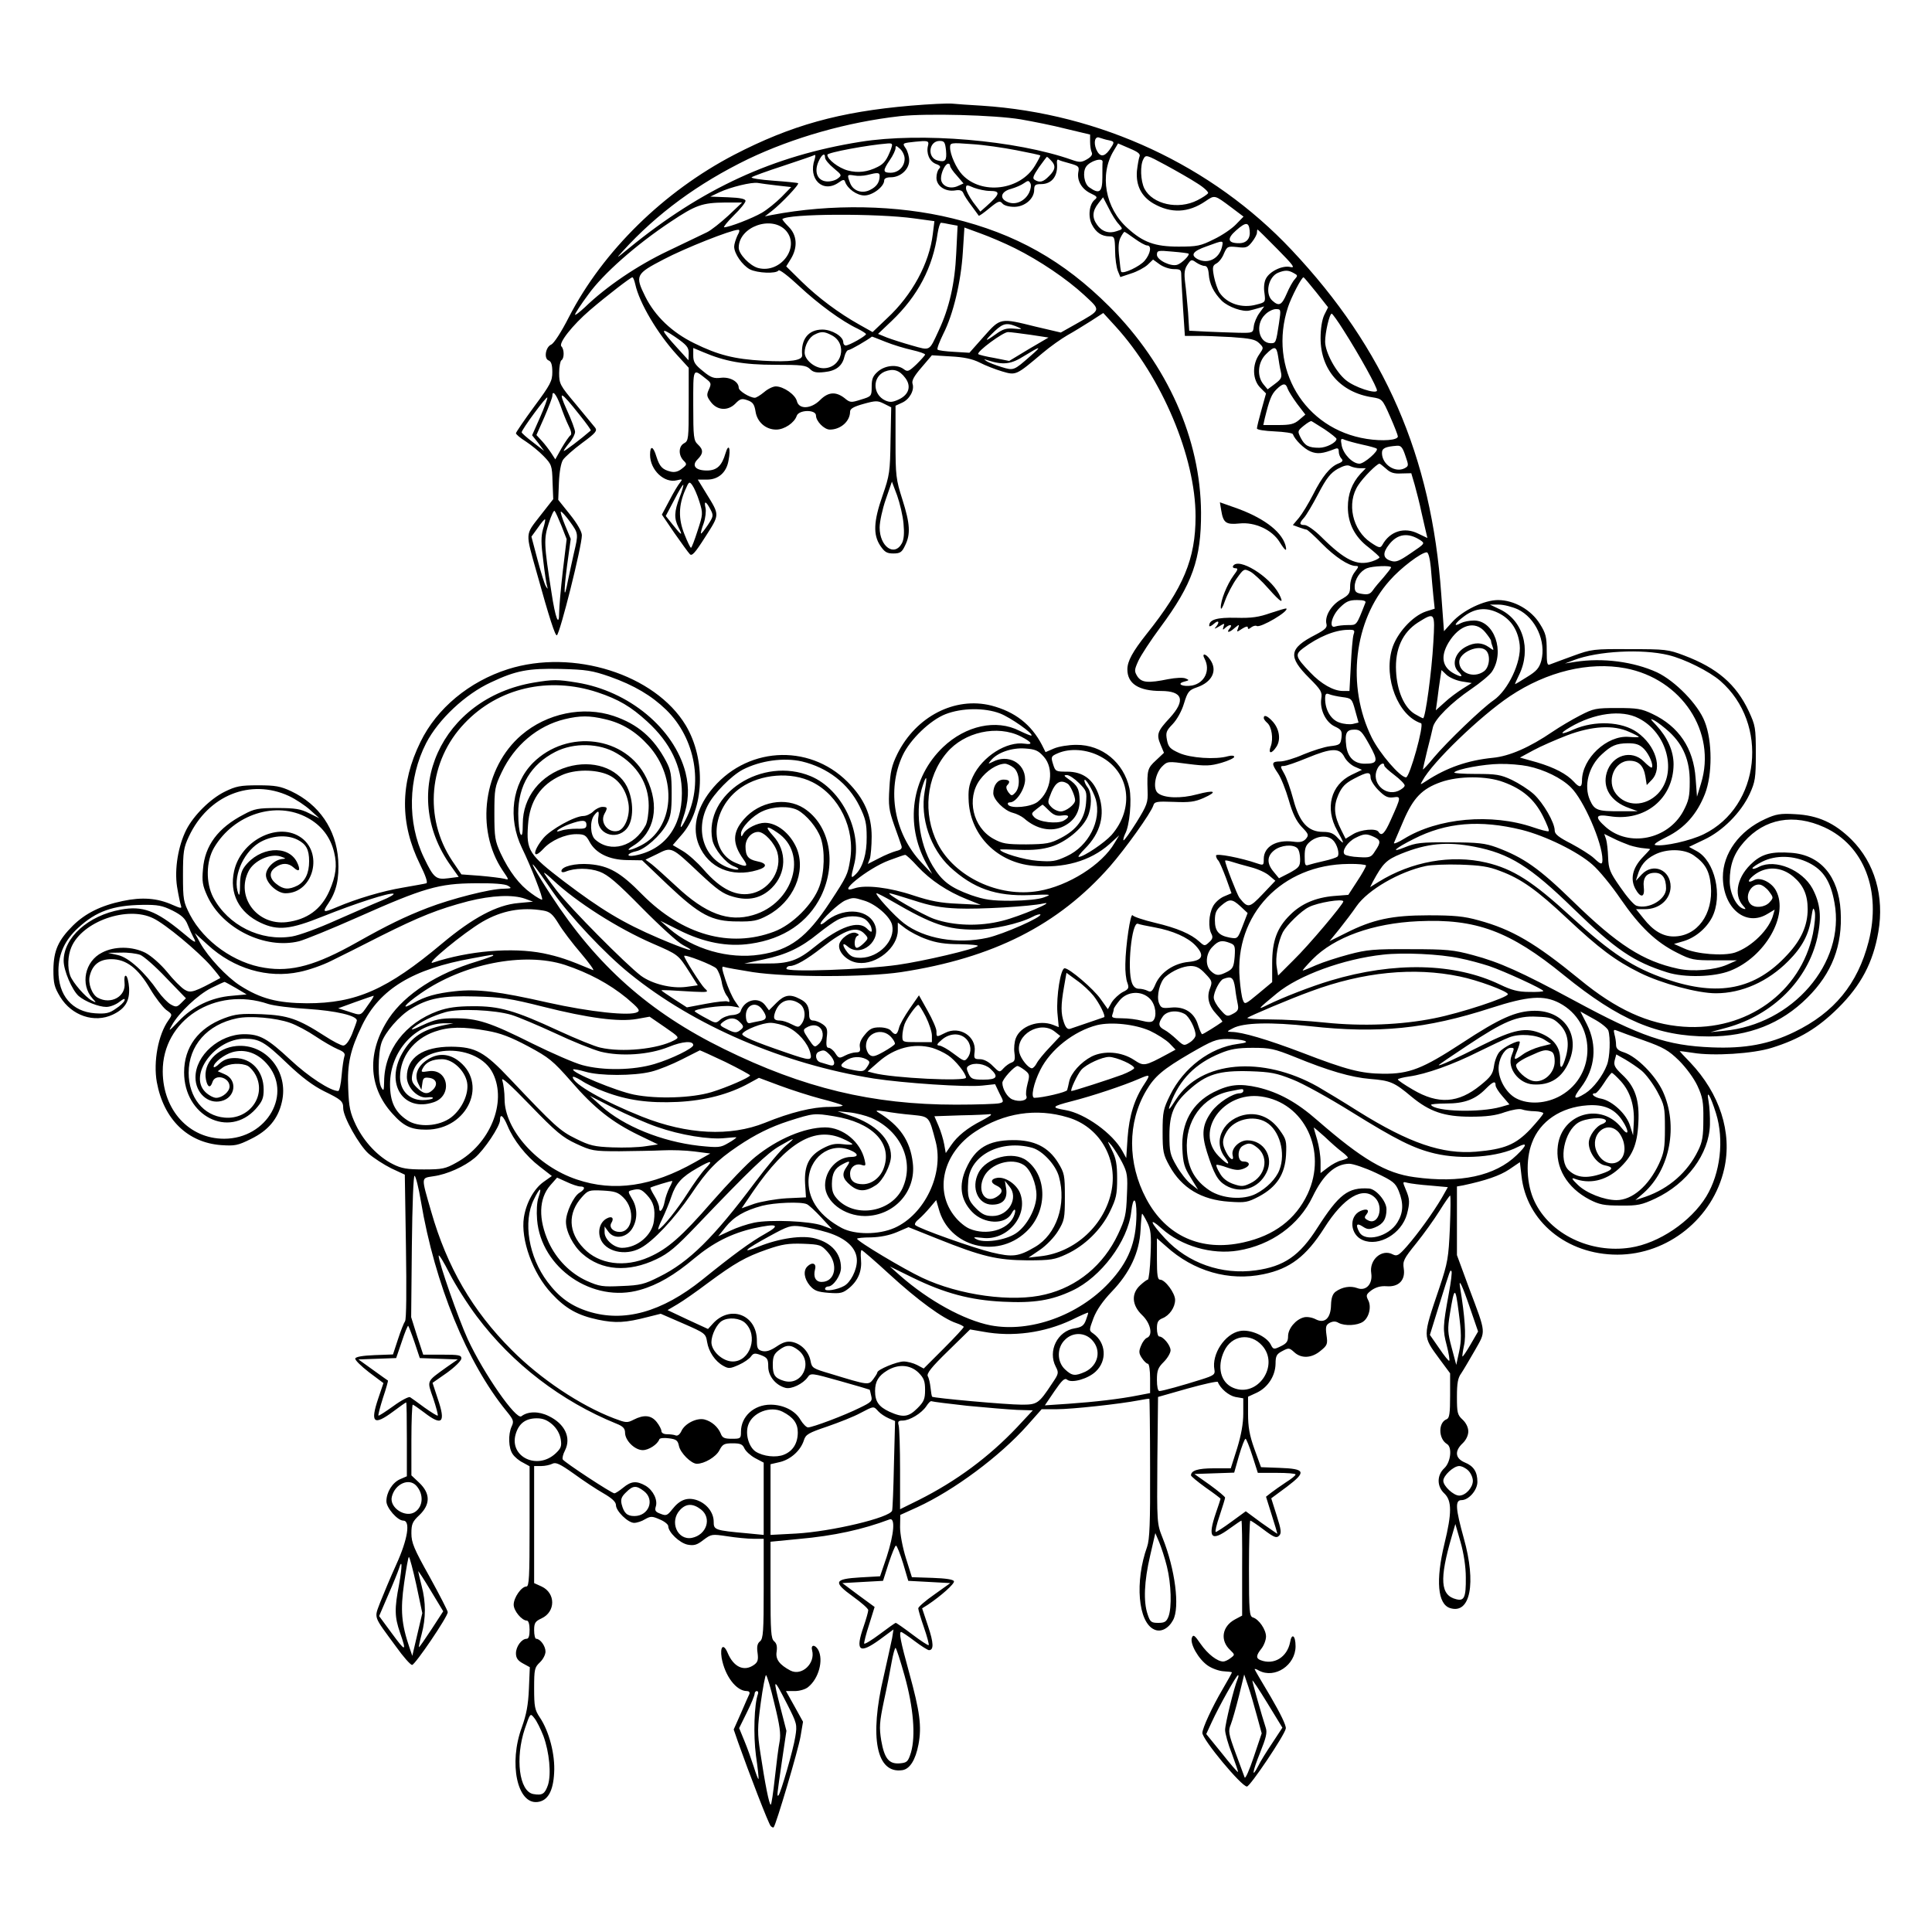 <?xml version="1.0" standalone="no"?>
<!DOCTYPE svg PUBLIC "-//W3C//DTD SVG 20010904//EN"
 "http://www.w3.org/TR/2001/REC-SVG-20010904/DTD/svg10.dtd">
<svg version="1.0" xmlns="http://www.w3.org/2000/svg"
 width="850pt" height="850pt" viewBox="0 0 850 850"
 preserveAspectRatio="xMidYMid meet">
<g transform="translate(0,850) scale(0.1,-0.1)"
fill="#000000" stroke="none">
<path d="M4005 8035 c-312 -27 -524 -86 -775 -216 -309 -161 -577 -423 -727
-714 -33 -65 -66 -116 -78 -121 -25 -11 -33 -62 -11 -70 11 -4 16 -19 16 -51
0 -39 -8 -55 -80 -152 -44 -60 -80 -113 -80 -117 0 -5 19 -21 43 -36 23 -15
59 -44 79 -65 35 -36 37 -42 39 -113 l3 -76 -58 -74 c-66 -85 -65 -70 -15
-248 56 -202 82 -281 89 -277 14 9 110 392 110 440 0 16 -20 51 -52 91 l-52
65 3 76 c2 47 9 86 18 100 8 12 46 46 84 74 60 44 68 54 57 68 -7 9 -45 55
-85 103 -69 82 -73 89 -73 137 0 27 5 53 10 56 13 8 13 48 0 61 -14 14 48 93
126 160 76 65 179 144 186 144 4 0 9 -14 13 -31 18 -82 98 -217 183 -310 l52
-57 0 -161 c0 -150 -1 -161 -20 -171 -25 -13 -26 -52 -3 -76 16 -16 16 -18 -7
-36 -16 -13 -32 -17 -49 -13 -37 9 -49 22 -63 66 -14 47 -28 51 -28 8 0 -67
63 -126 118 -112 24 6 26 5 14 -10 -8 -9 -29 -44 -47 -79 l-33 -62 55 -81 c31
-44 61 -86 68 -93 9 -10 23 5 68 76 64 100 64 94 5 190 l-38 62 41 0 c49 0 85
31 94 83 11 55 1 80 -13 33 -16 -55 -38 -76 -82 -76 -51 0 -68 22 -41 49 26
26 26 43 1 66 -18 17 -20 31 -20 172 0 169 -3 163 58 115 21 -16 22 -21 11
-45 -11 -24 -10 -31 8 -55 28 -38 75 -41 108 -8 21 22 29 24 54 15 23 -8 30
-18 35 -49 7 -47 45 -80 91 -80 36 0 80 30 90 60 9 28 85 29 85 2 0 -25 36
-62 61 -62 48 0 89 37 89 79 0 13 16 22 59 34 54 15 62 15 90 1 l32 -16 -3
-146 c-2 -137 -4 -153 -35 -242 -40 -114 -42 -173 -10 -221 19 -28 29 -34 57
-34 30 0 38 5 52 35 25 50 22 96 -12 203 -28 88 -30 104 -30 253 l0 159 28 13
c33 14 56 55 47 83 -5 14 7 35 39 72 l46 54 82 -5 c59 -3 96 -11 128 -27 25
-13 69 -30 99 -39 61 -18 61 -18 177 80 34 29 84 64 110 79 27 15 74 44 104
63 l54 35 54 -59 c204 -224 352 -575 352 -836 0 -187 -53 -314 -216 -518 -61
-77 -84 -119 -84 -155 0 -63 50 -95 148 -95 96 0 109 -41 39 -118 -55 -59 -60
-73 -41 -118 l15 -36 -35 -33 c-37 -34 -40 -42 -37 -135 2 -50 -2 -62 -49
-138 -29 -46 -54 -81 -57 -79 -2 3 1 15 7 28 20 36 30 149 19 201 -25 113
-120 192 -234 191 -33 0 -77 -7 -98 -16 l-37 -16 -16 32 c-47 90 -119 146
-223 173 -160 40 -331 -48 -413 -213 -25 -51 -31 -79 -35 -150 -5 -77 -2 -97
21 -163 15 -41 29 -82 32 -91 4 -12 -2 -18 -23 -23 -15 -4 -50 -18 -76 -32
l-49 -25 9 23 c4 13 8 57 8 98 0 93 -33 167 -106 240 -173 173 -452 154 -604
-41 -62 -80 -80 -165 -50 -237 42 -100 144 -144 257 -110 45 13 45 30 -2 39
-38 8 -50 23 -50 65 0 34 26 64 56 64 27 0 72 -49 84 -90 21 -74 -29 -158
-106 -179 -71 -19 -142 15 -219 104 -26 30 -67 67 -91 81 l-44 26 38 44 c101
113 109 332 19 483 -135 224 -495 338 -782 247 -170 -54 -313 -172 -385 -320
-90 -183 -91 -359 -2 -539 24 -48 35 -80 28 -83 -6 -2 -52 -10 -103 -19 -90
-15 -204 -49 -291 -86 -61 -26 -65 -24 -37 17 35 52 48 108 43 191 -9 134 -84
244 -207 302 -47 22 -70 26 -146 26 -78 0 -97 -4 -146 -28 -63 -31 -136 -103
-169 -167 -36 -71 -53 -173 -41 -251 6 -37 14 -74 17 -83 5 -14 0 -13 -37 3
-67 30 -134 35 -219 17 -96 -20 -164 -54 -219 -108 -65 -65 -85 -110 -86 -194
0 -61 4 -77 30 -120 51 -83 150 -116 231 -78 55 26 75 60 72 118 -2 27 -8 51
-14 53 -6 2 -8 -10 -6 -31 7 -60 -60 -97 -117 -66 -26 13 -45 64 -36 97 12 49
43 73 95 73 65 0 117 -39 171 -131 23 -39 55 -80 70 -92 28 -20 28 -20 10 -46
-45 -63 -67 -182 -51 -272 30 -163 135 -266 283 -277 60 -4 73 -2 131 27 76
37 119 88 136 162 32 134 -70 259 -200 247 -85 -8 -148 -77 -134 -147 7 -36
20 -40 29 -11 12 37 75 20 75 -20 0 -23 -32 -50 -59 -50 -12 0 -34 12 -48 26
-75 75 43 234 173 234 65 0 88 -13 188 -109 65 -62 114 -98 162 -122 76 -37
84 -44 84 -75 0 -38 69 -161 111 -199 23 -20 68 -49 100 -65 l60 -28 5 -317
c3 -189 2 -321 -4 -328 -5 -7 -19 -42 -31 -79 l-22 -67 -81 -3 c-51 -2 -83 -7
-85 -15 -2 -6 25 -33 60 -60 l64 -48 -23 -68 c-36 -107 -20 -121 66 -57 29 22
55 40 57 40 2 0 3 -73 3 -163 l0 -162 -30 -13 c-34 -15 -60 -58 -60 -97 0 -29
49 -85 74 -85 33 0 20 -82 -30 -192 -26 -57 -57 -132 -71 -167 -27 -73 -33
-56 69 -195 32 -45 64 -81 71 -81 13 0 157 212 157 232 0 6 -36 76 -80 156
-69 123 -80 150 -80 191 0 41 5 52 35 80 49 47 49 95 0 142 l-35 33 0 155 c0
86 3 156 6 156 3 0 26 -16 51 -35 79 -61 95 -44 59 61 l-23 70 63 44 c36 26
63 53 64 63 0 15 -11 17 -84 17 l-84 0 -27 82 -26 83 3 312 c2 186 7 312 12
310 5 -2 18 -52 28 -113 61 -363 203 -710 376 -922 31 -38 34 -45 23 -68 -16
-35 -14 -96 5 -122 8 -12 28 -29 45 -37 l29 -16 0 -264 c0 -223 -2 -265 -14
-265 -22 0 -56 -49 -56 -80 0 -27 36 -70 58 -70 7 0 12 -16 12 -40 0 -27 -4
-40 -13 -40 -22 0 -47 -34 -47 -64 0 -20 8 -32 30 -44 l31 -17 -4 -95 c-3 -71
-11 -113 -31 -169 -59 -159 -20 -340 69 -329 45 5 69 48 73 128 5 80 -22 183
-63 244 -22 33 -25 47 -25 128 0 84 2 92 25 114 14 13 25 34 25 48 0 24 -23
56 -41 56 -5 0 -9 17 -9 38 0 32 5 39 33 52 62 29 62 111 0 140 l-33 15 0 258
0 257 31 0 c17 0 39 5 49 10 15 8 33 0 95 -44 41 -30 100 -69 130 -86 38 -22
55 -38 55 -52 0 -26 53 -78 80 -78 12 0 34 7 48 16 25 14 31 14 65 -1 20 -8
37 -22 37 -29 0 -27 50 -75 86 -82 28 -5 41 -1 69 21 35 26 37 26 105 16 38
-6 89 -11 114 -11 l46 0 0 -219 c0 -188 -2 -220 -16 -232 -12 -9 -15 -24 -11
-51 4 -31 1 -41 -16 -53 -44 -31 -90 -9 -116 54 -18 42 -34 28 -26 -23 14 -79
64 -146 111 -146 9 0 14 -5 11 -13 -3 -6 -20 -44 -37 -84 l-32 -72 20 -58 c46
-130 134 -359 143 -367 5 -5 11 -8 13 -5 10 10 108 340 118 399 l11 65 -37 67
-38 68 39 0 c21 0 48 8 59 18 46 37 68 118 44 163 -14 25 -34 24 -27 -2 15
-57 -45 -114 -95 -89 -49 26 -67 50 -61 84 3 22 0 36 -11 45 -14 12 -16 43
-16 226 l0 212 123 12 c158 14 283 42 400 86 27 11 21 -63 -12 -165 l-29 -85
-88 -5 c-115 -7 -120 -20 -30 -85 36 -26 66 -52 66 -59 0 -7 -9 -39 -20 -71
-38 -109 -20 -124 70 -59 l61 45 -6 -38 c-4 -21 -21 -96 -37 -168 -64 -270
-32 -430 82 -413 33 5 58 45 71 113 15 80 6 145 -41 316 -38 138 -46 179 -35
179 3 0 30 -18 59 -40 29 -22 58 -40 63 -40 22 0 21 32 -4 106 l-26 78 24 15
c60 40 120 94 116 104 -2 8 -36 13 -94 15 l-91 3 -26 83 c-15 48 -26 107 -26
137 l1 54 75 34 c161 74 363 224 484 360 l63 71 66 0 c67 0 278 23 361 39 25
5 46 8 47 7 1 -1 3 -139 3 -306 1 -241 -2 -313 -13 -345 -55 -153 -40 -332 31
-364 29 -14 63 4 83 41 31 56 9 225 -46 362 -25 63 -25 65 -23 341 l3 279 130
37 c72 20 131 33 133 29 11 -29 48 -60 77 -66 l35 -6 0 -67 c0 -44 -9 -94 -27
-153 l-28 -88 -76 0 c-69 0 -99 -10 -99 -31 0 -4 29 -28 65 -54 36 -25 65 -47
65 -49 0 -2 -9 -29 -20 -61 -38 -111 -22 -130 60 -70 26 19 50 35 52 35 2 0 4
-94 3 -209 l0 -209 -32 -17 c-57 -31 -66 -93 -20 -135 20 -20 21 -20 1 -35
-10 -8 -25 -15 -32 -15 -26 0 -68 32 -100 78 -26 38 -32 42 -38 27 -10 -26 29
-95 70 -123 19 -13 50 -24 70 -25 20 -1 36 -3 36 -5 0 -2 -18 -35 -41 -74 -46
-78 -89 -172 -89 -192 0 -29 172 -236 196 -236 14 0 166 226 171 255 3 12 -24
67 -66 139 -39 65 -71 120 -71 122 0 3 9 0 19 -6 70 -37 161 24 161 107 0 48
-17 60 -24 18 -13 -66 -71 -102 -130 -79 -21 8 -20 21 4 51 11 14 20 38 20 53
0 30 -31 76 -58 84 -15 5 -17 26 -17 216 0 115 3 210 6 210 3 0 30 -18 59 -40
45 -34 56 -38 67 -27 12 11 10 26 -10 89 l-24 76 69 51 c87 66 82 79 -34 83
l-80 3 -29 80 c-22 61 -28 98 -28 155 l0 75 39 18 c48 23 81 73 82 127 0 35 5
43 30 56 28 15 31 14 52 -5 31 -29 77 -27 116 6 30 24 32 30 26 70 -5 36 -2
44 14 53 14 7 26 8 39 0 28 -15 83 -12 108 5 27 19 38 67 22 96 -10 20 -8 25
16 43 19 13 40 19 66 17 53 -4 83 27 75 78 -5 33 0 43 55 111 33 41 79 105
102 142 23 37 44 67 47 68 3 0 2 -64 -1 -142 -6 -132 -9 -152 -46 -263 -75
-222 -75 -211 1 -315 l46 -62 0 -98 c0 -78 -3 -99 -15 -104 -38 -14 -37 -86 1
-109 24 -14 17 -79 -11 -106 -34 -31 -34 -81 0 -112 33 -32 33 -86 0 -221 -39
-161 -30 -266 25 -283 89 -28 116 109 60 308 -36 130 -39 167 -10 167 32 0 70
44 70 80 0 44 -16 70 -56 86 -42 18 -45 50 -9 84 15 14 25 35 25 52 0 18 -10
38 -25 52 -23 21 -25 31 -25 101 0 59 4 83 19 103 10 15 37 61 60 101 49 87
51 70 -25 272 l-54 147 0 151 0 151 28 5 c98 21 160 42 202 70 l47 32 7 -60
c21 -200 199 -347 422 -347 222 0 421 160 470 378 36 160 -20 331 -150 468
-25 26 -46 48 -46 49 0 1 26 -2 58 -7 89 -15 265 -4 347 22 122 38 203 87 292
175 101 100 154 201 177 335 27 156 -16 304 -118 406 -75 74 -148 107 -248
112 -65 4 -85 0 -131 -21 -115 -52 -187 -152 -187 -256 1 -137 101 -220 196
-162 l32 19 -6 -21 c-16 -65 -95 -143 -169 -168 -50 -16 -169 -7 -223 18 l-45
20 38 11 c54 15 103 56 129 105 49 95 13 250 -68 293 l-33 18 67 32 c81 38
161 118 200 201 24 53 27 69 27 178 0 114 -2 123 -31 186 -56 119 -139 190
-284 245 -71 27 -83 28 -240 28 -159 1 -168 0 -250 -30 -47 -17 -92 -34 -100
-37 -13 -6 -15 4 -15 61 0 59 -4 76 -30 117 -38 62 -114 105 -184 105 -61 0
-155 -45 -202 -97 l-36 -40 -12 163 c-43 607 -248 1079 -659 1515 -349 371
-841 600 -1362 634 -52 3 -111 7 -130 9 -19 2 -102 -2 -185 -9z m485 -60 c52
-9 143 -27 201 -42 l105 -25 0 -32 c0 -17 3 -38 7 -46 5 -10 -2 -20 -21 -31
-24 -14 -33 -14 -67 -2 -244 86 -663 122 -930 79 -383 -61 -696 -205 -1018
-468 -56 -46 -59 -48 -27 -13 150 165 331 298 551 405 199 95 437 163 669 189
117 13 415 5 530 -14z m388 -92 c27 -6 27 -8 2 -44 -23 -31 -42 -30 -57 4 -13
32 -5 60 15 51 10 -3 27 -9 40 -11z m-795 -23 c-9 -34 6 -70 34 -81 20 -7 23
-13 15 -21 -7 -7 -12 -24 -12 -40 0 -36 38 -62 81 -56 22 4 32 0 37 -11 3 -9
19 -34 36 -56 16 -22 31 -42 32 -44 2 -2 23 13 47 33 39 32 46 34 57 21 7 -9
29 -15 52 -15 46 0 88 35 88 75 0 21 5 25 30 25 49 0 76 37 70 94 -1 10 2 16
7 13 4 -3 27 -10 50 -16 39 -11 42 -14 37 -39 -6 -37 15 -74 55 -93 28 -13 31
-17 17 -28 -24 -20 -30 -74 -12 -109 18 -35 43 -52 78 -52 21 0 23 -4 24 -63
0 -34 6 -74 12 -89 l11 -27 48 16 c26 8 59 26 72 38 l24 23 29 -21 c15 -11 43
-21 62 -21 29 0 33 -3 33 -25 0 -15 4 -81 8 -148 l8 -121 51 0 c28 1 97 -2
153 -5 85 -6 106 -10 123 -27 20 -20 20 -20 1 -48 -33 -46 -31 -113 4 -148
l25 -25 -20 -72 c-11 -39 -20 -76 -20 -82 0 -6 34 -11 78 -13 42 -2 78 -7 80
-12 9 -25 49 -64 77 -76 31 -13 55 -10 108 11 13 5 17 2 17 -12 0 -10 5 -24
12 -31 8 -8 5 -14 -13 -21 -37 -14 -73 -59 -112 -137 -20 -39 -48 -85 -62
-102 l-27 -32 27 -10 c14 -5 30 -10 33 -10 4 0 34 -27 67 -61 59 -60 119 -99
150 -99 14 0 13 -4 -4 -26 -13 -16 -21 -42 -21 -63 0 -32 -5 -39 -41 -59 -43
-25 -72 -74 -63 -108 4 -15 -7 -25 -49 -47 -117 -60 -121 -96 -27 -190 52 -52
58 -62 53 -91 -7 -47 19 -103 59 -122 30 -14 33 -20 30 -49 -4 -30 -7 -33 -50
-38 -26 -3 -78 -20 -117 -36 -38 -17 -85 -31 -102 -31 -39 0 -41 -8 -10 -53
13 -19 34 -72 47 -117 17 -60 33 -92 57 -118 31 -32 32 -36 18 -53 -12 -13
-26 -16 -55 -12 -75 10 -130 -22 -130 -76 0 -28 -1 -29 -28 -20 -72 25 -182
46 -182 35 0 -7 4 -16 10 -22 5 -5 20 -40 34 -77 l24 -67 -33 -14 c-19 -8 -41
-28 -49 -45 -18 -34 -21 -93 -6 -120 7 -14 5 -23 -10 -36 -19 -18 -21 -18 -43
2 -37 34 -98 60 -195 83 -51 12 -95 27 -99 33 -9 14 -31 -134 -32 -215 -1 -31
3 -68 9 -82 8 -23 6 -28 -21 -41 -16 -9 -38 -29 -48 -45 l-17 -30 -32 45 c-31
44 -137 135 -158 135 -18 0 -37 -123 -32 -195 l6 -64 -25 10 c-62 24 -144 -5
-164 -59 -6 -15 -9 -44 -6 -64 4 -30 1 -38 -13 -43 -9 -3 -25 -14 -35 -25 -17
-19 -18 -19 -47 10 -18 19 -40 30 -57 30 -25 0 -27 3 -23 33 8 67 -66 115
-129 83 -40 -20 -39 -20 -39 7 0 12 -18 53 -39 90 l-38 68 -41 -59 c-22 -32
-44 -70 -47 -85 -8 -31 -17 -34 -35 -12 -7 9 -29 15 -50 15 -31 0 -44 -6 -65
-32 -18 -21 -25 -39 -22 -55 3 -18 0 -23 -17 -23 -11 0 -33 -6 -48 -14 -25
-13 -28 -13 -43 10 -8 13 -22 24 -29 24 -10 0 -12 11 -9 44 5 37 2 46 -18 60
-13 9 -31 16 -41 16 -12 0 -18 8 -18 24 0 38 -10 56 -41 71 -43 23 -68 18
-103 -17 l-33 -33 -17 23 c-30 39 -92 23 -108 -28 -3 -8 -18 -15 -37 -16 -17
-1 -41 -10 -52 -20 -19 -17 -21 -17 -62 6 -23 12 -46 26 -50 30 -12 10 122 29
162 23 l34 -6 -20 29 c-11 16 -30 58 -41 92 -17 51 -18 63 -7 58 8 -3 65 -13
127 -23 152 -23 498 -23 652 0 406 62 692 207 919 465 69 79 180 234 191 268
5 17 15 19 90 16 69 -3 92 0 131 17 65 29 50 37 -29 16 -70 -19 -145 -17 -172
6 -23 19 -12 85 18 116 24 24 26 24 115 12 78 -10 98 -9 147 5 31 9 56 21 56
26 0 6 -11 7 -27 3 -55 -16 -166 -8 -215 14 -40 18 -48 26 -54 58 -6 32 -3 40
25 69 19 20 40 57 50 91 16 52 22 59 57 71 67 23 92 74 58 122 -19 28 -39 30
-24 3 26 -50 0 -106 -55 -117 -41 -7 -72 7 -35 17 23 6 23 7 6 14 -11 5 -44 3
-76 -3 -88 -18 -117 -16 -136 12 -14 23 -14 28 4 68 11 24 54 90 97 148 141
190 180 301 179 505 -2 323 -147 649 -403 906 -202 202 -413 321 -690 388
-244 60 -535 65 -796 15 l-30 -6 31 24 c41 32 123 118 115 122 -3 2 -53 7
-109 11 -57 4 -100 11 -95 15 4 4 67 27 138 50 72 24 134 45 139 48 4 2 4 -6
0 -19 -30 -87 36 -151 106 -102 19 14 25 14 28 3 11 -31 52 -60 85 -60 36 0
87 39 87 66 0 9 11 14 29 14 43 0 81 35 81 74 0 17 -7 41 -15 53 -14 20 -14
22 12 26 16 2 42 5 60 6 26 1 30 -2 26 -19z m79 -21 c4 -45 -2 -54 -37 -45
-47 12 -39 86 9 86 21 0 24 -6 28 -41z m-242 5 c-18 -47 -30 -64 -58 -78 -45
-23 -88 -28 -132 -16 -41 11 -90 49 -90 69 0 10 177 43 267 50 20 1 21 -2 13
-25z m552 -5 c57 -11 104 -21 105 -23 1 -1 -9 -21 -23 -44 -65 -110 -236 -131
-321 -40 -26 28 -53 88 -53 119 0 21 2 22 95 15 52 -3 141 -16 197 -27z m541
-29 c-3 -8 -8 -36 -11 -62 -5 -63 19 -112 72 -143 78 -45 154 -42 230 10 41
28 39 28 114 -28 l53 -40 -33 -34 c-18 -19 -62 -49 -98 -66 -58 -29 -73 -32
-155 -32 -104 0 -156 19 -224 81 -99 88 -125 236 -61 341 l19 32 51 -22 c38
-16 49 -25 43 -37z m-1033 -8 c0 -35 -27 -62 -62 -62 -34 0 -35 9 -3 56 14 20
25 44 25 52 0 13 3 12 20 -3 11 -10 20 -29 20 -43z m-350 4 c0 -8 17 -29 38
-46 36 -30 37 -31 17 -46 -11 -8 -33 -14 -50 -12 -39 4 -54 42 -34 87 15 33
29 41 29 17z m1638 -113 c29 -18 50 -38 47 -43 -4 -6 -25 -20 -47 -31 -84 -43
-197 -18 -233 51 -17 34 -20 103 -4 131 10 19 14 18 97 -27 48 -26 111 -62
140 -81z m-644 101 c22 -22 20 -41 -9 -69 -25 -26 -41 -30 -63 -16 -11 6 -6
18 19 55 18 25 34 46 35 46 2 0 10 -7 18 -16z m227 -6 c-1 -5 -1 -35 -1 -68 0
-66 -13 -76 -58 -44 -22 15 -30 66 -14 90 17 26 74 43 73 22z m-671 -18 c0 -5
13 -25 30 -43 l29 -34 -24 -11 c-36 -17 -75 0 -75 33 0 26 19 65 32 65 5 0 8
-4 8 -10z m-310 -44 c0 -28 -13 -47 -41 -61 -36 -19 -76 -5 -89 30 -14 37 -13
38 18 33 15 -3 41 -2 57 2 47 12 55 11 55 -4z m658 -73 c-18 -37 -58 -56 -92
-43 -41 15 -34 47 12 59 21 6 46 17 57 25 17 12 21 13 28 0 5 -8 2 -26 -5 -41z
m-1110 31 l63 -7 -43 -44 c-24 -24 -62 -55 -86 -69 -41 -24 -144 -64 -166 -64
-5 0 13 23 42 52 29 28 52 57 52 64 0 9 -23 14 -77 16 l-78 3 40 19 c49 23
143 46 170 41 11 -2 48 -7 83 -11z m937 -24 c49 0 45 -14 -16 -68 l-26 -23
-32 42 c-17 24 -31 51 -31 60 0 17 3 17 35 3 19 -7 50 -14 70 -14z m567 -146
c19 -22 19 -22 -9 -31 -34 -12 -66 -2 -87 29 -22 31 -20 60 6 93 l21 27 25
-48 c13 -27 33 -59 44 -70z m-1717 38 c-34 -31 -76 -65 -95 -74 -19 -9 -96
-46 -171 -82 -135 -64 -272 -157 -366 -248 -24 -22 -43 -37 -43 -32 0 5 26 45
58 88 65 91 210 219 362 320 111 74 139 84 240 85 l75 0 -60 -57z m818 -13
l88 -12 -7 -56 c-15 -129 -91 -269 -201 -371 l-64 -61 -57 32 c-93 52 -182
119 -255 190 l-68 67 21 34 c30 50 27 103 -10 140 -17 17 -29 32 -28 34 24 24
417 26 581 3z m-564 -55 c62 -73 -26 -189 -124 -163 -36 10 -85 61 -85 89 0
93 147 145 209 74z m721 29 l33 -6 -6 -121 c-6 -134 -31 -242 -77 -340 -43
-93 -36 -89 -118 -66 -39 11 -89 27 -110 35 l-39 16 60 57 c115 110 181 235
202 385 4 26 11 47 15 47 4 0 22 -3 40 -7z m1318 -27 c4 -35 -13 -56 -47 -56
-50 0 -54 20 -13 56 43 38 56 38 60 0z m-1033 -78 c110 -55 228 -135 305 -206
75 -70 77 -63 -39 -129 l-64 -36 -111 26 c-157 39 -154 39 -228 -44 l-63 -71
-67 4 c-37 2 -70 6 -73 10 -4 3 8 34 25 69 44 86 78 230 86 359 l7 109 71 -26
c39 -14 107 -43 151 -65z m-1221 55 c-7 -16 -14 -37 -14 -48 0 -31 36 -82 69
-100 34 -17 116 -20 126 -5 4 6 44 -25 91 -69 85 -79 187 -154 257 -187 20
-10 37 -21 37 -24 0 -8 -74 -50 -89 -50 -6 0 -11 6 -11 14 0 26 -50 56 -92 56
-62 0 -95 -43 -89 -112 3 -24 -51 -32 -173 -25 -124 7 -197 25 -302 77 -98 48
-172 119 -215 205 -46 93 -42 100 81 164 93 49 295 129 327 130 8 1 8 -7 -3
-26z m2376 -59 c68 -69 80 -84 58 -79 -34 9 -91 -18 -108 -50 -8 -14 -11 -40
-7 -64 5 -40 5 -41 -35 -51 -64 -18 -130 4 -163 53 -8 13 -19 45 -24 70 -8 42
-6 49 11 58 11 6 26 25 33 44 14 31 16 32 58 28 39 -5 46 -2 65 22 12 15 22
34 22 41 0 8 1 14 3 14 1 0 41 -39 87 -86z m-628 46 c22 -16 47 -30 55 -30 21
0 15 -36 -11 -67 -21 -25 -93 -59 -103 -49 -2 1 -6 31 -9 65 -5 43 -3 69 6 86
7 14 15 25 17 25 2 0 22 -13 45 -30z m384 -37 c-13 -52 -62 -76 -107 -53 -33
18 -21 35 39 56 76 28 75 28 68 -3z m-147 -29 c7 -6 -30 -43 -50 -49 -28 -9
-89 21 -89 44 0 19 5 20 68 14 37 -3 69 -7 71 -9z m71 -54 c10 0 16 -11 18
-36 3 -43 21 -80 57 -117 29 -28 94 -51 123 -43 9 2 28 7 41 11 l23 7 -21 -29
c-12 -16 -23 -42 -25 -59 -3 -29 -4 -29 -67 -28 -35 1 -98 3 -140 5 l-77 4 -5
80 c-4 44 -9 104 -13 132 -5 41 -3 59 10 78 16 24 18 25 39 10 12 -8 28 -15
37 -15z m391 -31 c19 -10 19 -12 6 -27 -9 -9 -25 -38 -36 -64 -22 -51 -34 -57
-63 -31 -34 30 -18 105 25 123 30 12 45 12 68 -1z m100 -85 l52 -66 -17 -34
c-10 -22 -16 -60 -16 -102 0 -139 88 -239 228 -260 43 -7 44 -8 78 -85 19 -43
34 -82 34 -87 0 -17 -67 -22 -137 -11 -275 43 -435 311 -346 581 14 42 59 130
68 130 2 0 27 -30 56 -66z m-164 -136 c-13 -86 -14 -88 -36 -88 -53 0 -70 82
-26 125 13 14 35 25 48 25 23 0 23 -1 14 -62z m284 -31 c69 -108 151 -256 147
-266 -6 -15 -98 15 -136 46 -44 35 -92 123 -92 170 0 40 19 123 29 123 3 0 27
-33 52 -73z m-1426 11 c14 -6 8 -7 -22 -4 -35 3 -50 -1 -83 -25 -50 -36 -51
-31 -3 15 39 36 54 38 108 14z m-1455 -112 l-1 -31 -50 55 c-74 81 -77 94 -9
48 52 -36 60 -46 60 -72z m629 79 c72 -37 45 -145 -36 -145 -39 0 -83 37 -83
69 0 31 20 68 44 79 29 15 43 14 75 -3z m875 2 l79 -12 -87 -51 -86 -52 -65
13 c-36 6 -68 14 -71 17 -9 10 110 98 131 97 11 0 55 -6 99 -12z m-638 -31
c32 -13 85 -29 117 -36 31 -7 57 -16 57 -20 0 -3 -17 -22 -37 -42 -35 -33 -40
-35 -57 -22 -30 22 -81 17 -113 -10 -23 -20 -28 -33 -28 -67 0 -42 -1 -43 -47
-57 -44 -14 -48 -14 -73 7 -38 29 -71 27 -107 -9 -40 -40 -93 -42 -102 -5 -7
29 -59 65 -93 65 -12 0 -35 -11 -51 -25 -17 -14 -35 -25 -41 -25 -22 0 -71 30
-71 44 0 27 -38 48 -77 44 -32 -4 -45 0 -80 29 -35 28 -43 40 -43 68 l0 34 43
-18 c96 -41 178 -56 317 -56 118 0 137 -2 154 -19 14 -14 28 -17 63 -13 51 5
79 27 88 68 4 16 12 29 18 29 9 0 84 44 103 59 0 1 27 -10 60 -23z m639 -61
c-75 -66 -75 -66 -128 -50 -26 8 -55 19 -65 25 -15 10 -15 11 3 5 69 -22 103
-18 161 19 73 45 80 45 29 1z m1088 -2 c3 -21 8 -52 12 -68 6 -26 2 -33 -26
-54 l-32 -24 -19 23 c-29 36 -24 96 11 131 38 38 47 37 54 -8z m-1640 -96 c27
-36 16 -73 -28 -94 -28 -13 -39 -14 -60 -5 -56 26 -58 103 -3 127 38 15 65 7
91 -28z m1682 -47 c4 -11 23 -41 42 -67 l36 -47 -27 -23 c-22 -19 -39 -23 -93
-23 l-65 0 6 28 c21 85 30 107 51 128 29 29 42 30 50 4z m-3200 -72 c10 -29
26 -70 36 -90 12 -23 15 -39 9 -43 -6 -4 -23 -29 -39 -56 l-28 -50 -18 28
c-10 15 -28 39 -41 53 l-24 26 35 79 c19 44 35 86 35 93 0 28 17 8 35 -40z
m87 -46 c28 -35 49 -64 47 -66 -41 -36 -119 -95 -119 -90 0 3 11 19 25 36 14
16 25 38 25 48 0 9 -16 53 -36 96 -41 91 -29 86 58 -24z m-176 -8 l-35 -79 27
-34 26 -35 -49 38 c-28 21 -50 41 -50 44 0 12 110 161 113 153 1 -5 -13 -44
-32 -87z m3452 -53 c28 -19 52 -38 52 -42 0 -16 -45 -39 -76 -39 -47 0 -63 9
-81 43 -15 30 -15 31 13 54 16 13 31 22 34 20 3 -1 29 -18 58 -36z m165 -67
c33 -7 61 -15 64 -18 10 -9 -55 -66 -76 -66 -30 0 -70 41 -78 79 -6 31 -4 34
13 26 10 -4 45 -14 77 -21z m190 -49 c15 -43 15 -45 -3 -55 -42 -22 -100 17
-100 67 0 21 14 28 67 32 17 1 24 -8 36 -44z m-199 -55 l25 0 -24 -25 c-37
-41 -55 -89 -55 -146 0 -72 31 -132 91 -177 26 -21 48 -40 48 -44 1 -3 -14
-12 -33 -18 -66 -21 -119 5 -223 108 -29 29 -62 52 -73 52 -24 0 -25 8 -3 32
10 11 38 58 63 106 36 69 54 91 85 109 28 15 44 19 56 12 10 -5 29 -9 43 -9z
m114 -2 c18 -17 34 -23 67 -21 l44 1 15 -51 c8 -29 22 -83 30 -122 9 -38 18
-80 21 -91 l5 -21 -40 19 c-61 31 -125 11 -158 -49 -9 -15 -14 -15 -51 10 -81
54 -108 174 -55 253 22 34 81 93 93 94 3 0 15 -10 29 -22z m-3021 -145 c16
-52 16 -55 -8 -128 -13 -41 -26 -75 -29 -75 -3 0 -16 27 -29 60 -27 67 -26
127 4 195 16 37 18 38 31 20 8 -11 22 -43 31 -72z m898 -96 c4 -42 2 -70 -7
-87 -33 -61 -98 -15 -98 69 0 25 12 81 27 124 l27 78 23 -61 c12 -34 25 -89
28 -123z m-985 115 c-24 -63 -25 -93 -5 -132 21 -40 14 -38 -24 10 l-32 40 37
70 c20 39 38 69 40 67 2 -2 -5 -27 -16 -55z m135 -52 c15 -28 14 -32 -11 -70
-15 -22 -28 -39 -30 -37 -2 1 3 22 12 45 8 24 11 54 8 67 -8 34 2 31 21 -5z
m-655 -73 l23 -59 -17 -141 c-9 -78 -16 -160 -16 -181 0 -69 -17 -26 -34 89
-33 210 -34 234 -12 302 11 35 23 60 26 55 4 -4 17 -33 30 -65z m38 17 c37
-51 37 -53 17 -137 -8 -34 -19 -88 -26 -120 -18 -95 -20 -59 -4 66 l16 116
-25 60 c-14 34 -22 61 -18 60 4 0 22 -20 40 -45z m-119 -32 c-9 -32 -9 -62 1
-138 6 -53 14 -104 17 -113 4 -14 3 -14 -5 -1 -6 8 -22 61 -37 117 l-27 102
29 40 c15 22 29 38 31 36 2 -2 -2 -21 -9 -43z m3859 -48 c22 -15 22 -15 -40
-57 -54 -37 -67 -42 -90 -34 -34 11 -36 34 -7 71 37 48 84 54 137 20z m47
-121 c3 -38 8 -93 11 -124 l6 -57 -38 -12 c-60 -20 -130 -97 -150 -166 -37
-128 27 -293 128 -326 15 -5 -50 -238 -66 -238 -26 0 -116 105 -151 175 -112
227 -79 514 79 691 48 55 139 124 163 124 7 0 14 -26 18 -67z m-175 1 c0 -4
-15 -23 -32 -43 -18 -20 -40 -46 -48 -58 -12 -17 -22 -20 -47 -16 -28 4 -33
10 -33 32 0 32 24 69 54 81 25 10 106 13 106 4z m-113 -156 c-40 -102 -37 -98
-77 -98 -21 0 -45 -3 -54 -6 -31 -12 -19 45 18 82 28 28 42 34 76 34 30 0 41
-4 37 -12z m671 -29 c79 -38 125 -142 103 -226 -9 -32 -21 -46 -62 -71 -28
-18 -52 -32 -53 -32 -2 0 6 18 17 40 56 114 17 244 -88 291 l-40 19 39 0 c22
0 60 -10 84 -21z m-76 -21 c49 -28 77 -73 84 -135 8 -75 -51 -200 -115 -244
-50 -34 -205 -183 -263 -252 -26 -32 -48 -55 -48 -52 0 3 9 40 19 83 11 42 22
88 25 102 8 36 81 109 168 168 41 28 82 62 92 77 58 88 10 225 -79 225 -20 0
-45 -5 -57 -11 -37 -20 -29 -2 14 30 51 38 103 41 160 9z m-296 -125 c-7 -128
-35 -333 -45 -333 -3 0 -20 9 -37 19 -46 28 -78 101 -82 189 -5 96 28 169 96
213 75 47 76 46 68 -88z m228 46 c14 -17 26 -34 26 -39 0 -5 3 -16 7 -26 6
-17 5 -17 -17 -1 -30 21 -62 22 -100 2 -48 -25 -65 -78 -35 -109 24 -23 18
-28 -15 -11 -55 28 -64 76 -27 138 48 79 117 99 161 46z m-579 -11 c-4 -13 -9
-74 -12 -135 l-6 -113 -29 0 c-41 0 -96 31 -144 82 -65 68 -68 78 -31 106 67
50 139 80 196 81 30 1 33 -1 26 -21z m583 -70 c21 -21 15 -75 -10 -92 -45 -32
-108 -7 -108 42 0 42 88 80 118 50z m802 -20 c71 -17 181 -72 229 -114 215
-188 176 -552 -73 -674 -59 -29 -176 -55 -213 -48 -11 2 9 16 50 36 79 39 133
100 168 189 33 84 33 233 -1 318 -29 76 -130 179 -210 217 -103 47 -239 65
-360 46 l-45 -7 40 15 c106 40 298 50 415 22z m-189 -58 c248 -47 402 -281
333 -506 l-18 -59 -6 80 c-9 133 -74 229 -190 284 -48 23 -68 26 -155 26 -94
0 -104 -2 -164 -33 -35 -18 -89 -50 -120 -71 -101 -69 -190 -108 -263 -115
-110 -11 -203 -43 -293 -102 -28 -18 -28 -18 -17 1 43 81 255 285 385 372 163
109 348 153 508 123z m-4468 -37 c107 -38 183 -83 248 -146 129 -126 165 -331
85 -484 -23 -45 -28 -41 -11 7 25 71 28 132 11 201 -50 194 -249 359 -478 396
-86 14 -104 14 -189 0 -409 -69 -597 -484 -365 -807 l34 -48 -46 -6 c-54 -7
-64 1 -107 91 -74 154 -70 348 10 504 54 104 172 215 285 267 110 52 164 62
305 59 115 -3 140 -7 218 -34z m3748 -21 l44 -7 -40 -25 c-22 -14 -58 -40 -79
-60 l-39 -35 7 50 c3 28 9 67 12 88 l6 39 22 -21 c13 -12 43 -25 67 -29z
m-3802 -48 c93 -31 147 -63 218 -128 102 -93 153 -198 153 -316 0 -149 -77
-250 -208 -274 -40 -7 -34 10 7 19 39 8 107 69 134 119 18 34 22 57 22 136 0
81 -4 102 -24 140 -55 104 -125 164 -231 200 -134 45 -294 12 -406 -84 -167
-143 -204 -414 -83 -595 29 -43 30 -43 7 -37 -13 3 -60 9 -106 13 l-82 6 -40
59 c-127 190 -104 441 54 606 148 156 370 207 585 136z m3277 -21 c40 -5 42
-7 56 -58 l15 -54 -25 -6 c-13 -3 -40 -1 -59 6 -37 12 -63 55 -63 105 0 21 4
25 17 20 9 -4 36 -10 59 -13z m-1506 -72 c46 -18 146 -88 138 -97 -2 -2 -26 8
-53 21 -102 52 -236 23 -336 -72 -139 -133 -169 -338 -73 -513 l25 -45 -47 50
c-120 128 -154 318 -83 471 33 71 122 156 189 182 72 28 172 29 240 3z m2809
-21 c127 -64 172 -241 85 -332 -56 -57 -139 -58 -184 -1 -44 56 -8 146 59 146
40 0 62 -21 70 -69 l6 -38 23 24 c47 51 16 150 -65 208 -67 48 -187 53 -279
13 -58 -26 -68 -21 -17 9 107 63 227 79 302 40z m-4548 -4 c76 -17 137 -55
192 -116 130 -144 113 -366 -34 -440 -49 -25 -74 -26 -33 -1 95 58 118 176 58
298 -89 184 -347 218 -499 67 -92 -93 -112 -243 -49 -374 40 -82 95 -223 89
-228 -2 -2 -24 10 -48 28 -52 37 -97 96 -135 177 -24 53 -27 69 -27 173 0 109
2 119 32 182 56 119 158 205 278 234 67 16 109 16 176 0z m4684 -57 c61 -57
90 -126 89 -219 0 -64 -4 -83 -29 -130 -68 -124 -238 -158 -340 -69 -51 45
-46 58 17 48 155 -25 280 77 281 228 0 59 -27 119 -76 172 -28 29 -29 32 -8
21 13 -7 43 -30 66 -51z m-177 1 c23 -10 42 -20 42 -22 0 -2 -20 -2 -44 0 -96
8 -206 -95 -206 -193 0 -30 -11 -32 -35 -5 -32 35 -86 63 -163 86 l-75 21 59
32 c33 18 100 47 149 66 109 41 203 47 273 15z m-2677 -20 c49 -25 56 -38 18
-32 -80 12 -187 -56 -229 -145 -18 -39 -21 -60 -18 -113 11 -149 127 -264 282
-279 135 -13 252 20 337 95 l43 39 -20 -33 c-55 -96 -204 -190 -335 -212 -175
-30 -369 62 -444 209 -66 132 -51 291 40 399 77 92 223 124 326 72z m1534 -37
c40 -72 37 -83 -21 -83 -45 0 -74 27 -81 77 -7 57 0 73 36 73 26 0 33 -8 66
-67z m-3312 -37 c91 -53 141 -135 141 -230 0 -34 -6 -72 -13 -86 -50 -95 -155
-125 -223 -63 -21 19 -24 80 -4 106 19 24 23 21 18 -11 -10 -69 78 -103 125
-48 32 37 32 124 1 186 -42 82 -151 118 -261 86 -119 -35 -197 -133 -197 -250
0 -43 -3 -57 -10 -46 -5 8 -10 49 -10 91 0 123 56 216 163 271 82 42 194 39
270 -6z m4520 19 c23 -24 43 -72 34 -82 -3 -2 -18 10 -35 27 -54 54 -140 28
-163 -49 -20 -67 18 -128 98 -156 l38 -14 -75 0 c-101 -1 -115 4 -135 49 -28
63 -6 148 52 201 42 39 63 48 114 49 36 0 52 -5 72 -25z m-2641 -34 c47 -52
33 -152 -27 -199 -30 -23 -118 -31 -130 -12 -3 6 0 10 9 10 27 0 66 59 66 101
0 73 -76 113 -143 77 -21 -10 -21 -10 -7 7 28 34 91 56 149 52 46 -3 59 -9 83
-36z m249 1 c130 -68 152 -228 49 -346 -31 -34 -122 -96 -144 -96 -5 0 7 16
27 36 69 69 90 149 62 233 -23 71 -70 106 -140 106 -50 0 -52 1 -62 33 -10 32
-9 35 21 48 53 23 127 18 187 -14z m1074 -3 c9 -17 30 -36 47 -43 l30 -13 -46
-22 c-91 -44 -118 -147 -63 -245 33 -60 34 -66 2 -32 -18 20 -34 26 -64 26
-66 0 -104 41 -131 143 -12 45 -30 97 -41 115 -17 30 -17 32 -1 32 10 0 56 16
102 35 109 45 144 46 165 4z m-2387 -19 c113 -27 204 -97 253 -196 27 -55 32
-76 32 -137 1 -72 -17 -132 -47 -162 -23 -23 -24 -19 -9 38 39 146 -52 334
-190 392 -213 89 -471 -78 -433 -280 8 -40 58 -102 94 -116 37 -14 20 -21 -19
-8 -109 37 -153 162 -96 274 27 54 104 132 155 159 78 40 180 54 260 36z m932
-28 c27 -22 30 -86 6 -110 -14 -15 -17 -14 -30 3 -9 13 -11 24 -5 30 16 16 10
25 -16 25 -26 0 -45 -25 -45 -60 0 -28 49 -77 86 -86 16 -4 38 -15 49 -24 55
-49 122 -62 175 -35 47 24 70 62 70 114 -1 49 -10 67 -50 94 -20 14 -21 17 -6
17 10 0 34 -16 53 -35 34 -34 35 -38 31 -89 -6 -69 -40 -116 -111 -153 -46
-24 -63 -27 -152 -28 -88 0 -105 3 -145 25 -90 50 -119 177 -59 259 29 40 75
70 110 71 9 0 27 -8 39 -18z m1630 10 c0 -5 20 -23 45 -42 25 -19 45 -39 45
-46 0 -6 -13 -17 -29 -24 -59 -24 -119 38 -92 96 10 23 31 33 31 16z m632 -3
c72 -15 148 -52 189 -93 56 -54 139 -244 139 -318 0 -24 -6 -23 -38 7 -15 14
-60 42 -99 63 -55 28 -73 42 -73 58 0 35 -50 121 -92 160 -22 20 -66 48 -97
63 -49 23 -69 26 -158 26 -56 0 -99 3 -95 7 15 15 130 36 199 37 40 1 96 -4
125 -10z m-4046 -38 c47 -21 79 -67 89 -127 8 -50 -14 -109 -44 -119 -43 -13
-83 34 -62 74 15 27 14 31 -9 31 -11 0 -29 -9 -40 -20 -11 -11 -31 -20 -43
-20 -38 0 -144 -59 -176 -97 -49 -59 -49 -100 0 -47 33 36 95 64 144 64 36 0
43 -4 59 -34 27 -50 86 -79 165 -80 l66 -1 112 -107 c142 -134 194 -162 308
-162 68 -1 88 3 131 26 114 60 172 192 129 296 -28 65 -86 112 -140 112 -32 0
-81 -24 -94 -47 -9 -16 -10 -16 -11 -1 0 26 50 79 95 99 48 22 116 24 154 5
39 -21 86 -77 102 -123 19 -56 17 -149 -6 -213 -28 -78 -119 -169 -200 -199
-194 -73 -403 -14 -579 163 -96 98 -147 127 -233 134 -62 5 -123 -10 -123 -30
0 -6 8 -7 18 -3 41 17 104 17 150 0 37 -14 76 -47 187 -160 77 -78 158 -152
180 -163 75 -39 16 -22 -108 31 -156 67 -251 124 -417 250 -153 117 -165 135
-157 247 7 106 55 178 147 219 58 27 150 27 206 2z m3354 -12 c0 -12 16 -37
35 -56 28 -28 41 -34 65 -31 35 5 35 3 -11 -99 -27 -61 -41 -74 -54 -53 -10
17 -78 11 -112 -10 l-33 -20 -19 38 c-32 63 -35 104 -13 155 16 36 31 51 69
71 59 31 73 32 73 5z m-2456 -20 c118 -59 189 -205 166 -343 -10 -63 -14 -72
-89 -186 -101 -154 -175 -210 -308 -230 -137 -21 -294 24 -398 114 l-40 35 80
-40 c111 -56 216 -76 317 -61 146 21 253 94 310 209 71 146 39 313 -75 387
-80 51 -196 30 -264 -48 -51 -58 -52 -107 -2 -177 23 -32 14 -36 -35 -15 -121
51 -108 240 24 331 87 60 221 71 314 24z m494 -42 c-20 -116 25 -250 111 -331
103 -95 202 -130 353 -124 94 4 97 3 61 -10 -23 -9 -80 -14 -143 -15 -89 0
-116 4 -178 25 -91 33 -128 61 -169 129 -61 102 -79 252 -42 357 16 47 19 36
7 -31z m2547 42 c84 -31 135 -75 173 -149 18 -36 30 -66 25 -67 -5 -2 -35 6
-67 17 -184 63 -420 42 -570 -51 -26 -16 -46 -24 -43 -17 3 7 22 51 42 98 43
100 82 140 164 169 79 28 202 28 276 0z m-1794 -76 c26 -93 -32 -206 -128
-250 -49 -23 -65 -25 -129 -20 -59 4 -164 36 -164 49 0 2 38 1 85 -1 61 -2
100 2 140 14 64 20 135 78 159 129 20 42 21 106 1 132 -8 10 -14 24 -14 29 -1
22 38 -42 50 -82z m-124 69 c12 -7 33 -54 33 -73 0 -18 -40 -49 -63 -49 -13 0
-32 9 -42 20 -17 18 -17 21 1 65 19 45 41 56 71 37z m-3426 -54 c30 -14 72
-42 94 -62 l40 -36 -45 22 c-37 19 -61 23 -140 23 -84 0 -101 -3 -147 -28
-114 -59 -172 -137 -180 -241 -5 -53 -2 -72 19 -118 66 -144 254 -236 404
-199 26 7 142 54 259 106 290 129 356 148 515 149 82 1 132 -3 145 -11 18 -11
16 -12 -20 -13 -57 0 -229 -44 -333 -84 -101 -39 -177 -76 -312 -152 -179
-101 -287 -131 -405 -112 -133 20 -267 115 -329 233 -29 57 -31 66 -31 175 0
103 3 121 26 170 85 181 271 256 440 178z m3344 -64 c20 -20 34 -25 56 -22 34
5 38 -6 8 -23 -29 -15 -107 -6 -128 15 -15 16 -14 18 9 36 14 11 26 20 27 20
1 0 14 -12 28 -26z m-3262 -32 c61 -33 101 -85 117 -152 14 -57 8 -104 -21
-170 -36 -81 -98 -126 -188 -137 -131 -15 -225 112 -167 225 24 46 95 78 140
64 23 -8 26 -10 10 -11 -35 -2 -74 -39 -74 -71 0 -34 49 -80 86 -80 125 0 170
184 61 250 -101 62 -258 -21 -287 -152 -22 -98 21 -183 117 -228 75 -35 129
-30 273 28 145 58 294 106 311 100 6 -2 -17 -16 -52 -30 -35 -14 -125 -54
-201 -87 -75 -34 -162 -66 -193 -71 -138 -23 -282 49 -347 172 -33 64 -32 158
4 219 87 147 273 207 411 131z m6674 -42 c174 -80 251 -279 194 -503 -48 -186
-151 -312 -326 -397 -111 -54 -217 -74 -364 -68 -197 8 -311 47 -605 206 -234
126 -329 169 -446 200 -85 23 -115 26 -275 26 -159 1 -191 -2 -270 -23 -49
-13 -114 -34 -144 -47 -29 -13 -56 -24 -59 -24 -4 0 16 22 43 50 96 97 265
158 464 167 255 12 403 -43 641 -237 245 -199 412 -270 638 -270 176 0 318 56
433 170 109 108 156 230 147 382 -9 153 -89 247 -218 256 -83 6 -125 -4 -167
-41 -69 -60 -88 -142 -45 -191 14 -15 14 -18 2 -14 -31 9 -60 69 -60 121 0 72
18 122 63 173 91 103 218 126 354 64z m-5447 11 c0 -15 -7 -18 -42 -17 -24 0
-54 -3 -68 -8 -42 -14 -9 12 35 28 56 20 75 20 75 -3z m4115 -22 c104 -26 247
-96 311 -153 28 -24 84 -92 124 -151 85 -123 155 -190 249 -237 61 -31 73 -33
164 -33 l99 0 -43 -19 c-55 -24 -151 -32 -216 -18 -154 33 -266 105 -462 296
-151 147 -217 193 -337 238 -50 18 -81 22 -204 22 -128 1 -151 -2 -200 -22
-67 -27 -42 -4 40 37 143 73 291 85 475 40z m-3275 -12 c137 -91 72 -311 -107
-363 -108 -32 -209 6 -337 126 -45 42 -93 85 -108 97 l-28 21 52 25 c63 32 61
33 185 -84 78 -73 104 -92 148 -104 68 -20 125 -7 171 39 64 64 67 161 6 228
-39 43 -31 49 18 15z m2625 -19 c30 -14 31 -24 5 -62 -17 -28 -23 -30 -72 -27
-29 1 -57 7 -62 12 -15 14 13 56 48 73 38 19 48 19 81 4z m1125 -37 c19 -6 47
-12 63 -13 15 -1 27 -3 27 -4 0 -1 -16 -18 -35 -38 -42 -45 -53 -92 -31 -135
23 -43 43 -41 38 4 -5 43 11 65 49 65 32 0 49 -23 49 -69 0 -48 -76 -93 -130
-76 -11 3 -43 40 -71 81 -47 67 -52 81 -54 132 -1 31 -5 67 -9 80 l-8 23 39
-19 c21 -11 54 -24 73 -31z m-5860 24 c37 -19 50 -43 50 -94 0 -53 -18 -89
-51 -107 -38 -19 -62 -18 -93 7 -32 25 -33 53 -4 73 29 21 57 20 80 -1 25 -23
32 -11 14 25 -40 77 -165 66 -230 -21 -15 -20 -20 -43 -20 -83 0 -32 -3 -48
-7 -37 -27 68 17 178 89 224 53 33 124 39 172 14z m4554 -1 c20 -19 31 -63 20
-73 -5 -4 -31 -13 -59 -19 -27 -6 -58 -14 -67 -17 -16 -6 -18 -1 -18 38 0 37
5 49 26 66 32 25 76 27 98 5z m622 -29 c155 -30 244 -85 439 -275 182 -177
261 -231 410 -278 76 -24 206 -21 277 7 153 60 259 244 202 352 -19 37 -70 62
-97 47 -30 -16 -30 -2 -1 21 53 42 121 39 174 -6 44 -37 63 -80 63 -143 0 -71
-28 -135 -90 -201 -141 -153 -303 -185 -531 -107 -148 51 -241 112 -420 275
-170 156 -255 210 -373 238 -154 36 -329 5 -474 -85 l-37 -23 12 24 c44 81 59
96 125 123 114 46 201 54 321 31z m-778 -7 c7 -7 12 -28 12 -48 0 -32 -5 -37
-46 -60 l-47 -24 -23 28 c-31 36 -31 69 2 95 29 23 83 28 102 9z m1742 -30
c52 -36 71 -69 77 -135 11 -125 -60 -223 -164 -223 -47 0 -90 25 -132 79 l-33
41 39 0 c64 0 112 43 113 99 0 74 -77 107 -127 54 l-26 -28 8 25 c12 42 34 69
73 89 53 28 130 27 172 -1z m-3413 -50 c57 -61 131 -110 216 -144 l62 -25
-100 5 c-77 3 -122 12 -195 36 -107 36 -212 48 -260 32 -90 -32 57 88 152 123
35 13 66 24 70 24 4 1 29 -22 55 -51z m3921 16 c64 -32 96 -81 113 -176 49
-265 -185 -536 -486 -563 l-60 -6 73 20 c202 56 356 209 398 398 19 88 13 148
-22 214 -45 82 -163 131 -234 96 -16 -9 -30 -12 -30 -7 0 4 19 17 43 29 60 30
139 28 205 -5z m-2456 -19 c32 -8 69 -25 83 -38 l26 -22 -56 -59 c-58 -61 -65
-63 -102 -16 -10 13 -63 149 -63 163 0 3 12 1 28 -4 15 -5 53 -16 84 -24z
m-3069 -110 c72 -104 229 -271 337 -358 285 -231 676 -398 1074 -462 130 -20
406 -39 478 -31 l56 6 19 -40 c20 -38 20 -39 -1 -44 -12 -3 -98 -6 -191 -6
-367 0 -670 73 -1020 245 -328 161 -559 366 -760 675 -65 99 -101 165 -70 125
9 -11 44 -60 78 -110z m3577 117 c0 -5 -17 -36 -39 -69 l-39 -60 -64 -5 c-80
-7 -143 -34 -192 -83 -58 -57 -79 -115 -79 -213 l0 -83 -60 -50 c-59 -49 -61
-50 -69 -28 -5 12 -11 54 -14 93 -24 282 186 503 479 505 42 1 77 -3 77 -7z
m590 -24 c92 -34 161 -83 295 -209 141 -132 211 -185 320 -239 95 -47 254 -90
334 -90 114 0 229 51 319 142 61 61 91 118 101 191 7 44 9 48 15 27 4 -15 0
-58 -8 -98 -54 -258 -292 -429 -570 -409 -154 11 -296 76 -456 208 -197 161
-298 220 -445 260 -64 18 -108 22 -220 22 -161 0 -245 -18 -364 -78 l-72 -36
44 54 c24 30 58 75 75 100 50 72 188 152 305 177 23 5 92 8 152 6 87 -3 124
-8 175 -28z m-4168 -39 c103 -97 285 -213 439 -280 113 -49 113 -49 161 -124
l38 -60 -52 -7 c-64 -8 -149 13 -198 49 -66 50 -311 297 -371 375 -33 43 -58
78 -55 78 3 0 20 -14 38 -31z m5351 -51 c20 -27 20 -28 2 -48 -20 -22 -64 -27
-83 -8 -30 30 0 92 41 86 11 -2 29 -15 40 -30z m-3858 -43 c177 -103 243 -125
365 -125 76 0 194 26 252 56 16 9 32 13 35 11 10 -11 -162 -87 -233 -103 -133
-29 -278 -4 -367 64 -41 31 -133 132 -120 132 4 0 35 -16 68 -35z m94 4 c73
-24 120 -33 196 -36 93 -4 318 9 375 22 64 14 -106 -58 -180 -76 -101 -26
-214 -22 -300 8 -51 18 -215 113 -196 113 5 0 52 -14 105 -31z m-1709 7 l35
-13 -64 -6 c-95 -8 -201 -65 -336 -178 -242 -203 -378 -263 -595 -263 -130 1
-203 20 -294 78 -59 38 -140 125 -175 187 l-24 44 57 -52 c114 -105 264 -149
404 -119 40 8 103 30 140 49 37 18 135 67 217 109 172 86 252 118 385 153 104
26 196 30 250 11z m1491 -8 c52 -15 116 -71 124 -108 15 -67 -57 -142 -137
-144 -31 0 -44 5 -59 23 -24 30 -25 49 -1 28 60 -54 156 28 118 101 -35 67
-144 69 -218 4 -10 -8 -18 -11 -18 -6 0 15 82 92 110 103 33 13 36 13 81 -1z
m1657 -26 l31 -29 -22 -57 c-22 -57 -22 -57 -57 -51 -48 9 -65 28 -65 76 0 33
6 46 28 65 36 31 48 30 85 -4z m452 22 c0 -12 -153 -194 -218 -257 l-69 -69
-6 38 c-7 41 6 111 27 153 17 31 81 94 114 110 38 20 152 39 152 25z m-5151
-40 c41 -21 56 -35 67 -63 8 -20 19 -44 24 -53 18 -32 10 -29 -48 20 -116 96
-175 118 -271 100 -143 -26 -251 -123 -251 -225 0 -43 37 -129 66 -155 28 -24
88 -48 122 -48 16 0 42 10 57 22 18 14 26 17 23 7 -2 -8 -20 -25 -39 -37 -28
-20 -44 -23 -91 -20 -101 7 -162 79 -161 189 1 74 29 134 87 187 79 73 154 99
282 101 68 1 88 -3 133 -25z m1631 0 c29 -5 41 -15 67 -57 17 -29 62 -88 99
-131 37 -44 61 -77 53 -74 -112 47 -148 59 -219 74 -137 27 -328 11 -485 -41
-41 -14 134 131 218 180 85 49 171 65 267 49z m-1716 -34 c53 -25 196 -144
254 -210 24 -28 43 -52 41 -53 -114 -62 -130 -68 -157 -51 -15 9 -50 44 -77
78 -29 35 -69 70 -95 84 -58 29 -136 30 -191 1 -76 -38 -97 -140 -42 -202 18
-19 17 -20 -3 -9 -28 15 -83 78 -95 109 -13 35 -11 89 5 126 48 113 246 183
360 127z m3133 -5 c11 -8 23 -24 26 -35 6 -24 1 -25 -19 -5 -38 37 -119 9
-229 -80 -76 -62 -114 -75 -217 -74 l-93 0 85 18 c100 21 164 52 240 114 30
24 69 52 85 60 38 20 94 21 122 2z m269 -87 c43 -16 83 -22 146 -22 48 -1 84
-4 80 -8 -14 -14 -240 -67 -353 -83 -149 -21 -489 -33 -489 -17 0 7 7 12 15
12 25 0 75 29 140 80 104 82 155 98 189 61 17 -18 17 -20 -3 -40 -12 -12 -25
-21 -31 -21 -15 0 -12 47 3 53 8 3 6 7 -6 12 -23 10 -71 -24 -75 -52 -5 -33
37 -74 83 -79 81 -10 175 67 175 143 l0 34 34 -26 c19 -14 60 -36 92 -47z
m1004 52 c81 -15 146 -44 180 -80 41 -44 31 -66 -31 -72 -64 -6 -122 -45 -145
-97 -14 -33 -20 -38 -35 -30 -10 5 -27 9 -39 9 -13 0 -24 9 -30 26 -22 57 -1
270 26 260 7 -3 40 -10 74 -16z m332 -69 c21 -8 23 -14 20 -60 -4 -45 -8 -53
-32 -66 -37 -19 -49 -19 -72 2 -27 24 -24 78 7 108 26 27 41 30 77 16z m-4795
-52 c15 -6 67 -51 114 -101 l87 -90 -21 -21 c-18 -18 -23 -19 -46 -6 -14 8
-39 34 -56 58 -58 84 -129 149 -176 159 l-44 10 57 1 c31 1 69 -4 85 -10z
m5805 -15 c37 -7 95 -23 129 -34 68 -23 239 -102 239 -110 0 -3 -28 -5 -63 -4
-48 0 -77 8 -127 32 -199 96 -466 102 -746 18 -87 -26 -212 -75 -277 -107 -48
-24 -45 -20 41 51 96 79 292 151 467 170 88 10 249 3 337 -16z m-4252 12 c0
-2 -33 -14 -72 -26 -174 -52 -315 -143 -387 -250 -97 -147 -92 -301 15 -419
50 -56 82 -71 149 -71 185 0 277 210 135 308 -42 28 -88 28 -131 -1 -43 -29
-57 -67 -39 -104 l14 -28 4 28 c3 24 7 28 30 25 32 -4 40 -29 17 -52 -23 -23
-42 -20 -72 10 -20 20 -24 31 -19 57 27 137 289 140 355 4 62 -127 -13 -311
-161 -392 -48 -27 -62 -30 -143 -30 -74 0 -98 4 -136 23 -66 33 -127 98 -163
172 -26 55 -31 79 -34 161 -5 109 9 170 61 278 78 160 223 248 486 295 92 17
91 17 91 12z m982 -57 c9 -11 19 -37 23 -58 3 -22 13 -47 20 -58 16 -20 19
-37 6 -29 -5 3 -47 -1 -94 -10 l-85 -16 -56 36 c-31 20 -56 37 -56 39 0 1 17
1 38 0 20 -1 67 -4 104 -6 65 -3 67 -2 48 15 -16 15 -90 132 -90 142 0 10 128
-40 142 -55z m-667 16 c105 -35 195 -83 272 -146 53 -45 61 -55 47 -62 -32
-18 -209 1 -393 42 -216 49 -312 61 -409 50 -83 -9 -132 -23 -181 -51 -61 -35
-44 -10 29 41 187 131 455 184 635 126z m2818 -39 c30 -31 31 -36 21 -63 -16
-39 -7 -78 28 -115 16 -17 27 -32 26 -33 -23 -17 -84 -55 -89 -55 -3 0 -11 18
-18 40 -16 55 -60 83 -119 77 -39 -4 -44 -2 -53 20 -12 31 4 94 28 115 32 28
77 47 111 48 25 0 41 -8 65 -34z m1119 -12 c79 -16 211 -65 212 -78 1 -14
-207 -83 -324 -106 -144 -29 -315 -36 -480 -19 -74 8 -183 14 -242 14 -59 0
-104 3 -100 7 10 8 186 83 280 117 229 85 453 107 654 65z m-1611 -85 c26 -33
54 -89 47 -94 -3 -1 -63 -22 -149 -51 -12 -4 -20 4 -28 27 -14 40 -14 76 0
156 l11 63 45 -33 c25 -17 58 -48 74 -68z m623 34 c3 -27 9 -59 12 -73 4 -21
0 -29 -21 -40 -26 -14 -29 -13 -56 18 -16 18 -29 41 -29 53 0 25 26 76 42 82
36 14 45 7 52 -40z m-4396 0 l47 -28 -65 -6 c-90 -7 -173 -47 -234 -112 -43
-45 -47 -47 -30 -18 31 56 115 135 173 164 30 15 57 27 59 27 2 0 24 -12 50
-27z m4022 -48 c25 -26 31 -78 13 -96 -7 -7 -22 -7 -49 0 -22 6 -61 11 -88 11
-40 0 -47 3 -42 16 3 9 6 19 6 24 0 5 12 22 26 39 34 41 98 44 134 6z m-3441
-27 c-34 -49 -29 -47 -87 -28 l-44 14 74 27 c40 14 76 27 81 28 4 0 -7 -18
-24 -41z m770 -7 c199 -50 333 -68 413 -54 l56 10 67 -46 c65 -45 65 -45 41
-58 -74 -39 -230 -54 -325 -32 -24 5 -107 39 -183 74 -194 90 -261 109 -378
108 -70 0 -110 -6 -153 -21 -145 -53 -236 -172 -237 -311 -1 -40 -2 -43 -12
-26 -16 27 -16 151 1 199 16 45 77 116 128 147 76 47 138 59 283 55 118 -3
156 -9 299 -45z m-1209 12 c25 -8 104 -18 175 -22 122 -8 215 -29 215 -51 0
-4 -10 -30 -21 -59 -14 -33 -28 -51 -39 -51 -9 0 -46 19 -81 42 -118 76 -162
91 -279 96 -91 3 -113 1 -164 -18 -114 -43 -176 -127 -176 -238 0 -192 196
-292 315 -161 29 33 35 47 35 85 0 81 -53 139 -127 139 -30 0 -48 -7 -67 -24
-14 -14 -26 -20 -26 -14 0 18 47 54 83 64 54 15 108 -3 150 -50 117 -130 3
-331 -187 -331 -154 0 -269 126 -270 295 -2 227 231 377 464 298z m5681 4
c161 -85 165 -316 6 -407 -63 -36 -142 -41 -197 -12 -47 25 -83 93 -76 145 5
40 30 77 53 77 16 0 16 -1 3 -35 -20 -54 31 -122 95 -126 75 -5 129 29 159
103 49 116 -24 222 -153 221 -82 -1 -153 -33 -319 -142 -173 -113 -231 -136
-347 -135 -97 1 -160 17 -357 93 -150 57 -264 91 -310 91 -22 1 -21 2 6 16 46
25 166 28 341 9 298 -33 510 -12 794 80 164 53 233 58 302 22z m-3343 -3 c25
-17 29 -60 9 -88 -13 -17 -15 -17 -45 -2 -17 9 -39 16 -50 16 -27 0 -32 9 -21
39 19 50 64 65 107 35z m-164 -26 c23 -32 20 -45 -11 -50 -16 -3 -35 -7 -43
-9 -10 -3 -16 5 -18 24 -6 54 43 77 72 35z m719 -31 c15 -30 27 -67 27 -83 l0
-29 -65 0 c-64 0 -65 0 -65 27 0 15 5 39 10 53 11 28 51 83 60 84 3 1 18 -23
33 -52z m-1823 8 c30 -9 117 -46 193 -81 76 -36 166 -72 200 -81 89 -22 212
-14 299 21 61 25 108 28 108 8 0 -14 -96 -61 -170 -83 -93 -28 -226 -30 -318
-5 -34 9 -133 52 -220 95 -186 93 -241 111 -341 111 -63 0 -87 -5 -141 -30
-47 -22 -58 -25 -40 -10 33 26 85 51 140 67 58 17 216 10 290 -12z m2962 4
c20 -11 48 -65 48 -93 0 -9 -11 -23 -25 -32 -25 -16 -27 -16 -58 13 -18 17
-42 36 -54 42 -27 14 -29 28 -7 59 17 24 61 30 96 11z m1864 -73 c10 -31 7
-118 -6 -151 -18 -48 -60 -103 -95 -125 -51 -32 -58 -24 -20 25 64 84 73 186
27 278 l-29 57 59 -33 c32 -17 61 -41 64 -51z m-5800 34 c29 -10 79 -37 113
-60 34 -23 78 -48 97 -56 27 -11 34 -19 29 -32 -3 -9 -9 -47 -12 -84 -3 -38
-10 -68 -15 -68 -34 0 -131 63 -210 137 -101 94 -135 113 -203 113 -110 0
-215 -93 -215 -190 0 -68 55 -119 114 -104 63 15 72 94 14 118 l-30 13 23 17
c26 18 81 21 110 6 10 -6 26 -24 34 -40 48 -92 -29 -197 -137 -187 -93 8 -158
89 -158 197 0 120 82 213 213 240 57 12 171 2 233 -20z m5584 -5 c36 -35 46
-81 30 -141 -16 -57 -28 -64 -26 -16 1 52 -26 90 -81 114 -69 30 -121 20 -261
-50 -116 -59 -192 -94 -192 -88 0 2 56 40 124 85 164 109 221 133 308 128 58
-2 71 -6 98 -32z m-3606 9 c20 -19 20 -24 -1 -39 -13 -9 -22 -9 -47 3 -43 21
-43 22 -22 38 26 18 51 18 70 -2z m-1299 -14 c-96 -20 -144 -52 -185 -123 -77
-135 5 -262 139 -216 84 29 63 150 -24 136 -32 -5 -34 -4 -25 13 14 27 42 40
85 40 47 0 100 -50 110 -102 9 -49 -22 -117 -70 -154 -53 -40 -145 -46 -194
-12 -54 36 -75 81 -75 158 0 145 113 270 244 268 l35 0 -40 -8z m1511 -9 c45
-21 88 -70 99 -113 9 -36 1 -36 -106 1 -143 49 -199 73 -193 83 11 18 88 48
124 48 19 0 54 -9 76 -19z m1593 -16 c32 -15 71 -40 86 -55 l27 -28 -33 -18
c-104 -56 -106 -56 -150 -27 -55 36 -131 42 -186 15 -48 -25 -91 -73 -99 -110
-3 -15 -7 -32 -9 -38 -2 -9 -109 -34 -144 -34 -17 0 -4 64 26 123 45 90 148
171 250 197 63 15 166 4 232 -25z m-1451 13 c18 -18 15 -53 -7 -72 -17 -16
-19 -14 -44 23 -25 37 -25 41 -9 50 23 14 46 13 60 -1z m-1465 -13 c58 -10
103 -27 180 -68 93 -50 109 -63 190 -155 102 -118 180 -179 297 -236 l85 -41
-55 -8 c-30 -5 -96 -7 -146 -5 -79 3 -100 8 -160 38 -70 34 -95 57 -289 262
-114 121 -153 142 -260 143 -125 0 -195 -48 -195 -133 0 -47 49 -96 90 -90 16
2 27 1 24 -4 -3 -4 -23 -8 -45 -8 -58 0 -99 42 -99 102 1 89 60 167 152 199
63 22 126 23 231 4z m2498 -4 l24 -19 -46 -49 c-26 -27 -52 -59 -58 -71 -6
-12 -16 -22 -21 -22 -15 0 -48 40 -55 68 -20 79 92 145 156 93z m2593 -39 c84
-30 107 -43 153 -88 31 -31 65 -77 81 -111 23 -50 27 -71 26 -148 0 -73 -4
-99 -23 -137 -46 -95 -128 -167 -231 -203 l-45 -15 37 32 c116 104 152 296 84
446 -33 71 -114 153 -171 172 -26 8 -35 17 -35 33 0 12 -3 33 -7 46 -5 21 -4
23 13 16 10 -4 63 -24 118 -43z m-3314 16 c11 -12 19 -26 17 -31 -1 -4 -24
-20 -49 -34 -39 -22 -50 -24 -63 -13 -8 7 -15 24 -15 38 0 58 70 83 110 40z
m330 -8 c23 -23 26 -58 7 -84 -13 -17 -16 -16 -61 18 -26 20 -55 36 -64 36
-13 1 -10 7 11 25 34 30 80 32 107 5z m2546 -5 l28 -18 -48 -12 c-26 -7 -60
-22 -76 -34 -40 -29 -43 -27 -25 16 8 20 13 38 11 40 -7 8 -71 -24 -89 -45
-10 -11 -21 -39 -24 -62 -5 -35 -14 -48 -60 -85 -97 -79 -185 -85 -297 -19
-36 21 -66 41 -66 45 0 3 22 9 50 13 73 10 192 52 305 109 55 27 116 56 135
63 45 18 121 12 156 -11z m-1321 -4 c15 -6 7 -9 -30 -14 -121 -16 -238 -105
-297 -225 -30 -61 -33 -74 -33 -162 0 -87 3 -100 30 -149 54 -98 141 -150 263
-158 71 -5 81 -3 131 23 78 42 114 97 119 182 3 62 1 70 -28 110 -37 52 -88
76 -143 69 -101 -14 -154 -113 -99 -187 30 -40 14 -38 -27 4 -106 109 20 285
187 262 191 -26 293 -240 205 -429 -53 -112 -147 -183 -282 -213 -186 -42
-341 28 -428 192 -83 156 -83 336 0 476 37 63 74 94 194 164 97 56 114 63 163
63 30 0 64 -4 75 -8z m-1374 -31 c20 -6 51 -20 70 -33 32 -21 79 -80 79 -98 0
-18 -323 -2 -406 20 l-27 7 48 42 c70 62 156 84 236 62z m1595 -40 c149 -61
248 -90 333 -97 87 -7 105 -14 181 -78 80 -66 144 -88 260 -88 69 0 111 5 151
20 33 11 64 16 75 12 11 -4 36 -8 57 -8 20 -1 37 -5 37 -9 0 -5 -26 -36 -57
-70 -65 -68 -113 -88 -239 -99 -148 -12 -293 37 -519 178 -66 42 -146 90 -177
108 -245 138 -515 114 -624 -56 -31 -49 -38 -54 -24 -18 41 107 109 176 219
221 43 18 75 24 142 24 77 0 95 -4 185 -40z m-2505 -22 c59 -29 108 -56 109
-59 0 -9 -104 -54 -170 -74 -86 -26 -240 -31 -340 -11 -77 15 -280 99 -268
111 2 2 26 -2 53 -10 63 -19 214 -19 290 0 33 8 94 33 135 54 41 21 77 39 79
40 2 0 53 -23 112 -51z m459 32 c11 -11 20 -27 20 -36 0 -11 -6 -14 -20 -10
-11 3 -29 9 -40 12 -22 6 -27 39 -7 47 21 9 26 8 47 -13z m3174 14 c11 -4 16
-19 16 -44 0 -51 -48 -95 -94 -86 -32 6 -76 47 -76 70 0 7 26 25 58 39 61 28
71 31 96 21z m399 -85 c18 -15 49 -56 68 -91 32 -60 34 -68 34 -163 0 -86 -4
-107 -26 -155 -46 -98 -118 -160 -187 -160 -55 0 -133 31 -170 67 -24 23 -30
32 -17 28 68 -26 138 -10 196 42 60 55 82 104 87 201 6 102 -14 161 -71 214
-33 31 -38 42 -33 63 l7 26 39 -22 c22 -13 55 -35 73 -50z m-3412 51 c17 -10
18 -13 4 -34 -14 -21 -19 -22 -65 -13 -55 11 -61 18 -28 41 26 18 61 20 89 6z
m1137 -10 c23 -10 42 -23 42 -29 0 -5 -24 -18 -52 -29 -54 -20 -215 -72 -224
-72 -8 0 26 74 44 94 22 24 90 56 122 56 14 0 44 -9 68 -20z m-591 -32 c38
-35 30 -48 -30 -48 -48 0 -55 3 -66 27 -10 21 -9 28 1 34 24 16 71 9 95 -13z
m151 -6 c22 -17 23 -22 13 -59 -6 -23 -9 -48 -5 -56 7 -19 -31 -27 -62 -14
-22 9 -44 46 -44 73 0 16 53 74 67 74 4 0 19 -9 31 -18z m1178 -41 c45 -17
162 -82 260 -143 198 -123 274 -161 367 -183 119 -28 279 -16 365 29 43 22 41
8 -5 -36 -95 -92 -249 -125 -450 -97 -126 17 -229 78 -427 250 -91 80 -170
123 -262 145 -80 18 -126 13 -194 -21 -95 -48 -144 -136 -138 -250 3 -61 8
-81 36 -125 l33 -54 -32 25 c-18 14 -46 50 -63 80 -28 48 -31 63 -31 134 0 94
20 140 83 197 79 72 134 89 272 85 90 -3 116 -8 186 -36z m1446 -9 c41 -46 60
-108 56 -182 l-3 -55 -13 41 c-15 52 -78 110 -126 120 -32 5 -52 24 -27 24 5
0 22 20 38 45 15 24 31 44 34 45 4 0 22 -17 41 -38z m-4597 -274 c67 -31 75
-33 190 -33 66 1 152 2 190 4 39 2 102 0 140 -5 l70 -9 -67 -38 c-189 -107
-356 -132 -521 -76 -173 58 -317 219 -317 353 0 30 -5 67 -10 83 -7 19 34 -18
122 -109 115 -119 143 -142 203 -170z m125 229 c100 -38 194 -51 322 -45 120
6 227 34 315 83 l42 23 91 -34 c51 -19 132 -45 181 -58 49 -12 92 -26 96 -29
3 -4 -23 -7 -58 -7 -74 0 -171 -24 -284 -70 -152 -61 -341 -52 -540 27 -168
67 -305 145 -305 174 0 5 17 -2 38 -15 20 -14 66 -36 102 -49z m2375 34 c-44
-66 -67 -140 -74 -236 l-6 -90 -17 31 c-42 77 -164 165 -250 180 -65 11 -62
16 27 39 91 23 231 70 295 98 51 22 53 21 25 -22z m1545 -6 c0 -8 14 -30 31
-49 l30 -35 -38 -11 c-92 -26 -289 -21 -307 9 -2 3 28 6 67 6 80 0 128 18 174
65 32 32 43 36 43 15z m-1110 -25 c0 -5 -7 -10 -15 -10 -32 0 -96 -42 -124
-80 -41 -57 -46 -98 -21 -178 31 -97 47 -126 82 -147 66 -39 145 -15 180 56
34 67 -11 142 -84 142 -36 0 -72 -36 -65 -65 8 -29 -11 -21 -28 12 -19 37 -19
55 2 91 32 54 117 75 173 42 59 -34 88 -135 59 -210 -14 -38 -56 -81 -103
-105 -56 -29 -149 -22 -205 15 -63 42 -94 97 -99 174 -9 132 68 238 190 262
60 12 58 12 58 1z m2080 -99 c36 -116 19 -263 -43 -365 -68 -111 -209 -206
-334 -225 -175 -27 -354 59 -422 204 -35 73 -40 182 -11 257 35 95 127 157
244 165 73 5 119 -15 153 -66 32 -48 30 -75 -3 -33 -89 113 -261 65 -280 -78
-13 -96 40 -186 140 -238 43 -22 64 -26 136 -26 75 -1 93 3 153 31 140 66 236
196 240 324 1 35 -2 82 -6 104 -11 57 8 26 33 -54z m-4659 -59 c102 -36 231
-57 300 -49 27 3 49 4 49 3 0 -2 -16 -14 -36 -25 -34 -20 -42 -21 -129 -12
-165 19 -330 86 -430 175 l-50 45 105 -54 c58 -29 144 -67 191 -83z m1122 53
c77 -8 74 -5 104 -119 36 -141 -49 -319 -181 -378 -70 -31 -174 -31 -232 -1
-95 51 -146 120 -147 202 -1 106 93 178 183 141 37 -15 39 -30 5 -30 -61 0
-115 -59 -115 -125 0 -71 83 -135 176 -135 128 1 225 108 210 233 -11 98 -57
165 -152 223 -15 9 -8 10 31 4 28 -5 81 -12 118 -15z m-180 -13 c131 -58 191
-192 138 -309 -48 -104 -202 -133 -283 -53 -22 23 -28 37 -28 72 1 46 12 68
47 86 32 17 36 15 19 -10 -24 -33 -20 -53 16 -83 35 -29 67 -29 112 1 30 19
66 89 66 128 0 73 -67 140 -177 177 l-58 20 52 -5 c29 -3 72 -14 96 -24z m865
2 c137 -40 219 -177 193 -319 -28 -152 -160 -275 -313 -292 l-53 -6 50 34 c28
19 63 55 80 83 28 46 30 55 30 151 0 95 -2 104 -30 150 -43 69 -105 100 -200
99 -107 -1 -164 -35 -204 -124 -34 -74 -25 -139 26 -192 52 -54 146 -58 174
-6 15 29 22 15 8 -16 -27 -58 -119 -83 -193 -52 -18 7 -46 30 -63 51 -95 114
-55 283 89 377 124 82 268 104 406 62z m-1029 5 c168 -27 256 -117 221 -223
-14 -45 -53 -76 -94 -76 -37 0 -56 15 -56 46 0 29 24 47 50 39 19 -6 20 -4 14
22 -18 79 -95 143 -174 143 -91 -1 -208 -50 -307 -130 -34 -27 -119 -116 -191
-198 -133 -153 -195 -207 -277 -243 -106 -47 -220 -32 -287 39 -68 70 -71 155
-8 225 27 30 31 32 92 29 53 -3 67 -7 91 -31 53 -52 42 -151 -17 -151 -29 0
-48 21 -36 40 13 21 2 32 -21 19 -28 -15 -40 -52 -28 -87 20 -58 109 -80 177
-43 55 29 149 129 222 236 73 109 113 149 206 212 77 52 144 85 224 111 110
35 113 35 199 21z m691 6 c0 -2 -19 -14 -42 -26 -61 -31 -106 -67 -133 -107
l-24 -35 -7 39 c-4 22 -15 58 -25 81 l-18 42 117 4 c64 1 120 4 125 5 4 1 7 0
7 -3z m-2127 -48 c26 -63 81 -133 141 -179 l54 -42 -38 -27 c-41 -30 -75 -91
-85 -155 -15 -97 39 -247 122 -335 62 -67 115 -96 204 -115 77 -16 120 -14
220 12 l56 14 99 -43 c96 -42 99 -44 105 -81 7 -43 35 -85 71 -105 23 -13 30
-13 68 4 23 10 47 27 54 37 11 15 17 16 44 6 28 -11 32 -17 32 -51 0 -41 33
-82 76 -93 26 -7 77 18 97 46 14 20 15 20 143 -16 71 -20 129 -37 130 -38 1 0
4 -13 7 -27 6 -23 1 -28 -51 -53 -66 -33 -207 -86 -227 -86 -7 0 -22 15 -33
33 -23 41 -76 67 -132 67 -73 0 -130 -52 -130 -119 0 -30 -2 -31 -40 -31 -33
0 -42 4 -49 23 -12 29 -40 54 -72 62 -34 8 -86 -18 -101 -51 -7 -15 -17 -23
-26 -19 -7 3 -25 5 -38 5 -14 0 -24 6 -24 14 0 7 -9 25 -21 40 -24 30 -56 33
-101 10 -29 -15 -34 -14 -87 6 -147 56 -323 173 -450 301 -172 172 -284 364
-354 609 -45 156 -45 146 10 155 60 8 137 43 182 81 41 34 111 139 111 166 0
31 14 20 33 -25z m4832 24 c3 -5 -4 -12 -15 -16 -28 -9 -60 -53 -60 -84 0 -41
36 -91 70 -98 37 -7 38 -17 3 -31 -76 -29 -124 -26 -161 9 -46 42 -20 172 42
210 32 20 111 26 121 10z m-1162 -138 c15 -11 27 -23 27 -26 0 -3 -12 -8 -27
-12 -16 -3 -43 -18 -60 -31 l-33 -25 0 49 c0 27 -7 71 -15 98 -8 27 -15 51
-15 53 0 2 21 -16 48 -40 26 -25 59 -54 75 -66z m1216 88 c11 -11 23 -35 26
-54 18 -93 -84 -119 -121 -32 -30 73 43 138 95 86z m-3411 -31 c23 -10 42 -21
42 -24 0 -3 -19 -3 -42 0 -33 4 -53 0 -87 -18 -61 -32 -83 -75 -79 -154 l4
-62 -86 -4 c-47 -3 -110 -14 -141 -24 l-56 -20 51 75 c148 215 270 287 394
231z m-251 -31 c-21 -17 -82 -90 -136 -162 -181 -242 -290 -350 -420 -414 -65
-33 -84 -38 -166 -41 -84 -4 -98 -2 -154 23 -72 33 -132 94 -167 169 -46 102
-44 192 7 251 l30 34 42 -19 c23 -11 50 -20 60 -20 23 0 22 -12 -4 -28 -26
-16 -59 -87 -59 -127 0 -44 32 -106 72 -141 85 -75 203 -83 326 -24 55 26 87
54 177 148 233 244 312 320 365 350 69 40 74 40 27 1z m1480 -73 c23 -45 25
-59 21 -145 -3 -85 -8 -105 -39 -171 -64 -136 -179 -231 -320 -265 -144 -36
-379 -4 -543 74 -77 36 -285 160 -285 171 -1 3 27 6 62 6 39 1 80 9 113 23
l51 22 125 -50 c199 -80 265 -95 398 -96 104 0 120 3 172 27 80 37 152 107
191 187 28 58 32 75 32 146 0 63 -5 89 -23 125 -22 44 -22 44 -1 20 11 -14 32
-47 46 -74z m598 62 c49 -43 32 -123 -34 -154 -31 -15 -40 -15 -75 -3 -26 9
-47 25 -59 47 -11 18 -18 35 -15 37 2 2 24 -3 48 -12 35 -12 51 -13 73 -4 30
12 28 31 -4 31 -25 0 -27 54 -1 69 26 15 38 13 67 -11z m-993 2 c45 -13 103
-75 117 -127 34 -122 -11 -254 -105 -309 -73 -43 -99 -46 -191 -24 -79 19
-319 104 -336 120 -5 4 2 16 15 26 13 11 35 34 50 52 l27 32 11 -38 c44 -167
254 -223 383 -103 96 88 97 245 4 315 -59 44 -177 14 -212 -54 -34 -66 -2
-140 60 -140 47 0 68 24 62 69 l-6 36 20 -25 c42 -50 -3 -130 -74 -130 -31 0
-46 7 -73 34 -34 34 -39 52 -34 121 8 113 144 183 282 145z m-1439 -92 c-17
-18 -52 -67 -78 -108 -46 -72 -109 -151 -128 -159 -4 -2 3 19 16 45 13 27 32
72 41 100 19 57 45 86 114 125 63 36 72 35 35 -3z m1402 16 c29 -19 55 -82 55
-132 0 -58 -42 -136 -90 -168 -46 -31 -143 -45 -176 -25 -15 8 -9 9 27 5 111
-15 207 100 166 199 -17 39 -65 70 -99 65 -29 -4 -32 -21 -6 -33 31 -14 33
-31 4 -50 -51 -34 -89 24 -57 88 29 58 123 86 176 51z m1548 -34 c76 -36 86
-44 101 -80 22 -55 20 -96 -6 -138 -39 -64 -143 -89 -168 -42 -17 32 -11 41
15 24 21 -14 30 -14 55 -4 36 15 50 37 50 80 0 35 -46 89 -77 91 -92 6 -132
-25 -227 -173 -78 -123 -147 -170 -271 -187 -150 -21 -299 32 -399 140 -65 70
-75 98 -15 44 86 -77 220 -116 336 -97 146 24 268 112 328 237 47 97 99 144
161 145 17 0 70 -18 117 -40z m-3108 -66 c-8 -16 -18 -44 -21 -62 -7 -36 -24
-54 -24 -25 0 10 -9 33 -21 52 -11 18 -19 34 -17 36 5 4 93 31 96 29 1 0 -4
-14 -13 -30z m3348 10 l77 -7 -26 -46 c-38 -65 -105 -158 -154 -214 -36 -41
-44 -45 -62 -36 -48 26 -105 -23 -95 -83 7 -48 -24 -80 -62 -65 -30 11 -66 5
-95 -16 -13 -10 -19 -27 -20 -58 -1 -59 -28 -84 -68 -63 -15 8 -39 12 -52 8
-35 -9 -69 -49 -69 -83 0 -23 -7 -32 -32 -44 -31 -15 -33 -15 -45 9 -20 36
-90 67 -135 58 -66 -12 -125 -102 -112 -170 4 -21 -3 -26 -57 -43 -82 -26
-172 -51 -185 -51 -7 0 -11 20 -11 49 0 42 5 54 30 79 17 17 30 40 30 51 0 22
-32 61 -50 61 -5 0 -10 16 -10 35 0 28 5 37 24 45 31 12 56 48 56 81 0 30 -44
89 -66 89 -11 0 -14 19 -14 91 l0 91 40 -35 c121 -110 277 -155 429 -123 117
24 188 79 267 203 85 135 171 186 224 133 40 -40 14 -123 -31 -99 -16 8 -18
13 -8 25 17 21 3 29 -26 16 -52 -24 -45 -105 11 -128 71 -30 170 28 194 114
13 50 13 66 -5 108 -15 36 -15 36 8 30 12 -3 57 -9 100 -12z m-3924 -53 c-7
-19 -9 -61 -6 -97 17 -213 245 -369 453 -309 78 22 151 65 238 138 84 70 163
110 262 133 106 23 121 15 49 -25 -61 -34 -139 -91 -275 -201 -178 -143 -345
-189 -501 -140 -76 24 -129 62 -180 130 -83 110 -109 265 -60 363 26 54 37 58
20 8z m477 12 c30 -32 38 -62 31 -115 -8 -63 -74 -118 -140 -118 -36 0 -77 37
-77 68 l0 26 16 -22 c26 -38 85 -28 109 19 21 39 19 88 -5 126 -17 29 -18 32
-2 36 34 9 43 6 68 -20z m2154 -85 c-1 -125 -35 -210 -121 -302 -135 -144
-347 -220 -521 -187 -117 23 -273 109 -398 219 l-45 40 100 -49 c141 -69 254
-99 397 -106 138 -7 215 6 306 49 126 59 244 217 259 346 8 72 23 65 23 -10z
m-1450 44 c9 -4 37 -30 63 -58 l48 -52 -43 16 c-55 20 -229 27 -299 13 -30 -6
-78 -22 -107 -36 l-52 -24 32 40 c37 46 83 73 161 94 54 14 171 19 197 7z
m1497 -79 c16 -32 19 -54 15 -145 -2 -60 -8 -108 -12 -108 -4 0 -19 -11 -34
-25 -40 -37 -36 -88 9 -131 37 -35 49 -89 21 -100 -8 -3 -20 -19 -26 -35 -10
-24 -10 -33 4 -54 9 -14 21 -25 26 -25 6 0 10 -29 10 -64 l0 -65 -52 -10 c-80
-16 -192 -29 -307 -37 l-104 -7 42 62 c33 48 45 60 56 51 20 -17 93 4 126 36
51 48 45 127 -11 167 -19 13 -19 14 1 68 14 36 41 75 80 116 80 83 122 173
127 271 2 39 5 72 7 72 2 0 12 -17 22 -37z m-1407 -45 c84 -26 130 -70 130
-124 0 -42 -28 -97 -57 -112 -31 -17 -83 -25 -83 -13 0 6 6 11 14 11 22 0 56
49 56 82 0 63 -41 110 -113 129 -57 16 -158 1 -248 -35 -82 -33 -64 -15 44 44
86 47 95 50 142 44 28 -4 79 -15 115 -26z m1 -86 c49 -54 34 -132 -26 -132
-26 0 -38 21 -29 56 7 26 -13 33 -34 12 -19 -19 -14 -54 11 -84 20 -23 34 -28
83 -32 53 -4 63 -1 91 22 39 33 56 75 51 126 -2 22 -1 40 3 40 3 0 59 -48 123
-107 122 -112 235 -195 293 -214 18 -6 33 -14 33 -17 0 -4 -40 -47 -88 -95
l-88 -88 -30 16 c-16 8 -42 15 -58 15 -30 0 -116 -36 -116 -48 0 -4 -9 -18
-18 -30 -21 -27 -21 -27 -188 24 -78 23 -82 25 -88 57 -8 41 -41 75 -81 83
-22 4 -40 -1 -68 -20 -27 -18 -45 -24 -63 -20 -20 5 -24 12 -24 46 0 115 -119
159 -195 73 l-20 -22 -89 41 -89 42 44 26 c24 14 84 56 133 93 119 88 166 115
261 148 66 23 94 27 158 25 75 -3 80 -5 108 -36z m-1543 -284 c156 -208 371
-373 615 -472 28 -11 37 -21 37 -39 0 -35 43 -77 78 -77 26 0 65 25 73 48 2 5
21 7 42 4 32 -4 39 -9 44 -33 6 -31 54 -79 79 -79 33 0 84 30 99 59 14 27 21
31 58 31 34 0 44 -4 52 -22 6 -13 27 -32 47 -43 l38 -20 0 -159 0 -159 -72 7
c-144 13 -148 15 -148 51 0 41 -31 80 -74 95 -42 14 -75 2 -108 -40 -22 -28
-27 -30 -52 -20 -22 8 -26 14 -21 31 10 29 -11 72 -44 92 -40 23 -64 21 -99
-8 -17 -14 -34 -25 -39 -25 -12 0 -219 136 -227 149 -3 5 1 23 10 40 28 56 -1
117 -72 151 -44 22 -92 21 -120 -1 -23 -18 -166 188 -236 339 -40 87 -128 338
-128 367 0 9 22 -26 48 -78 26 -51 80 -136 120 -189z m4276 100 c-26 -143 -27
-159 -9 -227 9 -35 14 -65 11 -68 -2 -2 -22 22 -44 55 l-41 59 40 129 c52 166
49 158 55 151 3 -3 -2 -47 -12 -99z m96 -70 l33 -96 -33 -57 c-18 -31 -34 -55
-36 -53 -1 2 2 24 7 48 10 41 4 128 -17 255 -8 47 9 12 46 -97z m-50 -183
l-13 -60 -20 75 c-18 67 -19 82 -8 150 20 122 24 122 39 5 12 -91 12 -121 2
-170z m-1642 138 c-9 -25 -19 -32 -49 -37 -77 -12 -120 -100 -84 -169 14 -27
13 -31 -17 -75 -58 -88 -65 -92 -133 -92 -67 0 -387 29 -394 35 -2 3 -5 20 -7
40 -2 19 -7 42 -12 50 -6 12 15 39 89 111 l97 95 58 -10 c129 -24 268 -5 389
52 38 19 71 33 72 32 2 -1 -3 -15 -9 -32z m-1500 -13 c60 -56 23 -170 -54
-170 -44 0 -94 45 -94 85 0 32 24 81 47 94 29 17 78 12 101 -9z m-1454 -86
l23 -69 83 -3 84 -3 -49 -34 c-90 -65 -87 -57 -59 -137 13 -39 22 -73 20 -76
-3 -2 -28 14 -58 35 -29 22 -58 42 -64 46 -6 3 -39 -14 -73 -39 -35 -25 -64
-44 -66 -42 -2 2 7 37 20 78 14 41 23 75 22 76 -1 0 -31 22 -66 47 l-64 46 83
3 83 3 25 73 c13 40 26 71 28 69 2 -2 15 -35 28 -73z m2981 10 c42 -45 27
-111 -30 -139 -45 -20 -58 -19 -89 10 -36 33 -37 95 -1 130 34 35 88 34 120
-1z m748 -24 c78 -87 -20 -231 -127 -186 -56 23 -73 93 -40 162 33 70 115 82
167 24z m-2041 -20 c68 -53 17 -160 -64 -135 -39 12 -48 26 -48 70 0 35 5 48
26 64 33 26 54 26 86 1z m529 -99 c24 -24 29 -38 29 -76 0 -40 -5 -52 -34 -81
-39 -39 -63 -42 -123 -15 -47 22 -63 45 -63 91 0 42 15 67 53 90 49 30 102 26
138 -9z m215 -146 c82 -8 180 -16 219 -18 l69 -2 -69 -74 c-124 -131 -267
-237 -432 -320 l-83 -41 0 172 c0 95 -3 183 -6 196 -5 18 -2 22 17 22 31 0 84
32 105 64 9 14 19 24 23 21 4 -2 75 -11 157 -20z m-392 -24 c10 -11 30 -24 46
-31 l28 -12 -5 -191 c-2 -106 -6 -197 -8 -203 -9 -31 -266 -92 -422 -101
l-113 -6 0 155 0 156 43 10 c47 12 90 51 104 96 8 25 20 32 103 60 52 18 118
44 145 59 61 32 58 31 79 8z m-421 -2 c47 -24 67 -51 67 -91 0 -47 -21 -82
-61 -98 -34 -14 -91 -8 -125 14 -30 21 -46 77 -32 117 19 55 98 85 151 58z
m-1013 -56 c20 -18 33 -41 37 -65 5 -31 1 -40 -22 -62 -81 -76 -206 -15 -176
85 14 47 44 69 93 69 27 0 46 -8 68 -27z m3080 -138 l24 -75 83 0 c46 0 83 -3
83 -7 0 -5 -19 -20 -43 -35 -23 -15 -52 -36 -64 -45 l-23 -18 25 -80 c14 -44
25 -81 25 -83 0 -1 -31 21 -70 48 l-69 51 -63 -46 c-34 -25 -65 -45 -69 -45
-4 0 3 32 17 72 13 39 24 75 24 79 0 4 -30 29 -67 56 l-68 48 87 3 88 3 21 74
c12 41 25 75 29 75 3 0 17 -34 30 -75z m950 -65 c11 -11 20 -31 20 -45 0 -30
-32 -65 -60 -65 -25 0 -70 42 -70 65 0 23 45 65 70 65 11 0 29 -9 40 -20z
m-4628 -67 c33 -37 30 -91 -6 -115 -42 -28 -114 19 -102 67 14 57 76 84 108
48z m1002 -24 c48 -38 20 -109 -43 -109 -32 0 -46 13 -56 52 -5 21 -1 33 19
52 31 31 45 32 80 5z m250 -80 c49 -38 25 -112 -40 -125 -64 -12 -100 72 -52
123 27 29 57 29 92 2z m3365 -299 c1 -88 -7 -105 -42 -96 -70 17 -75 87 -20
276 l16 55 23 -80 c14 -49 23 -109 23 -155z m-1315 48 c19 -77 22 -180 7 -220
-9 -23 -17 -28 -45 -28 -31 0 -36 4 -47 38 -19 56 -15 145 11 257 l23 100 17
-40 c9 -22 25 -70 34 -107z m-1161 15 l23 -78 93 -5 92 -5 -70 -50 c-39 -27
-71 -55 -71 -61 0 -6 11 -44 25 -84 14 -40 23 -75 21 -78 -3 -2 -35 19 -72 47
-37 28 -70 51 -73 51 -3 0 -35 -23 -71 -50 -36 -27 -66 -45 -68 -41 -1 4 8 42
22 84 l24 77 -71 52 -71 53 89 5 90 5 25 78 c14 42 28 77 32 77 4 0 18 -35 31
-77z m-2141 -97 l26 -123 -22 -94 -22 -94 -12 35 c-36 105 -41 166 -24 285 9
63 18 115 21 115 3 0 18 -56 33 -124z m-76 4 c-21 -108 -20 -144 4 -213 30
-86 25 -86 -36 -3 l-56 76 40 93 c22 50 43 102 47 115 15 49 15 11 1 -68z
m142 -199 c-29 -44 -53 -79 -55 -78 -1 2 4 27 12 57 19 71 19 141 0 213 -8 32
-15 61 -15 64 0 3 25 -35 55 -85 l55 -91 -52 -80z m2082 -204 c39 -140 49
-264 28 -337 -13 -41 -17 -45 -49 -48 -48 -4 -68 21 -82 101 -9 57 -8 79 12
174 13 59 28 136 34 171 6 34 14 62 17 62 3 0 21 -55 40 -123z m-573 -122 c24
-97 29 -134 23 -167 -5 -24 -14 -96 -21 -160 -7 -65 -15 -118 -18 -118 -7 0
-25 91 -46 230 -13 85 -13 108 2 218 9 67 20 122 23 122 4 0 21 -56 37 -125z
m2038 108 c-16 -38 -55 -198 -55 -224 0 -15 13 -63 30 -105 16 -43 28 -79 27
-80 -2 -2 -34 35 -71 82 l-69 85 24 52 c32 70 109 207 116 207 3 0 2 -8 -2
-17z m85 -162 l21 -77 -35 -104 c-19 -57 -37 -98 -40 -90 -3 8 -21 57 -40 108
-31 85 -33 96 -21 125 7 18 23 74 36 126 l23 94 18 -53 c10 -29 27 -88 38
-129z m68 -119 c-25 -37 -53 -82 -62 -101 -31 -60 -26 -26 8 58 26 65 32 88
25 109 -17 52 -59 200 -59 208 0 5 30 -40 66 -99 l66 -108 -44 -67z m-2135
171 c43 -85 45 -90 36 -144 -8 -54 -64 -248 -74 -258 -8 -7 -6 4 15 149 l20
135 -25 97 c-36 140 -34 142 28 21z m-128 45 c-17 -45 -21 -182 -9 -272 8 -55
13 -101 11 -103 -2 -1 -11 23 -21 55 -10 31 -28 82 -41 113 l-23 56 34 69 c19
38 34 75 34 82 0 6 4 12 10 12 5 0 7 -6 5 -12z m-944 -186 c26 -71 35 -167 20
-215 -14 -40 -25 -47 -65 -40 -62 12 -80 158 -37 287 24 70 24 70 42 47 10
-12 28 -48 40 -79z"/>
<path d="M5373 6254 c9 -55 21 -63 81 -57 67 7 143 -28 176 -82 25 -40 34 -45
25 -12 -20 63 -102 123 -231 167 l-57 20 6 -36z"/>
<path d="M5425 6010 c-3 -5 1 -10 10 -10 13 0 12 -6 -8 -32 -29 -40 -57 -110
-56 -141 0 -13 8 -1 19 31 10 28 33 72 51 97 31 43 32 44 60 30 15 -8 51 -42
80 -75 56 -63 70 -70 46 -23 -42 78 -178 162 -202 123z"/>
<path d="M5590 5803 c-51 -18 -83 -23 -152 -21 -84 2 -118 -8 -118 -35 0 -5 9
-2 20 8 22 20 28 8 8 -15 -8 -8 -3 -7 14 3 26 16 27 16 21 0 -5 -15 -3 -16 8
-5 19 17 34 15 19 -3 -17 -21 -1 -19 23 3 20 16 20 16 14 -2 -7 -18 -6 -18 18
-2 16 10 25 12 25 5 0 -8 4 -8 15 1 8 6 19 9 24 6 16 -10 145 66 130 77 -2 1
-33 -8 -69 -20z"/>
<path d="M5560 5341 c0 -5 7 -14 15 -21 20 -17 28 -70 16 -103 -13 -34 3 -36
25 -2 20 31 13 79 -18 112 -22 24 -38 30 -38 14z"/>
</g>
</svg>
